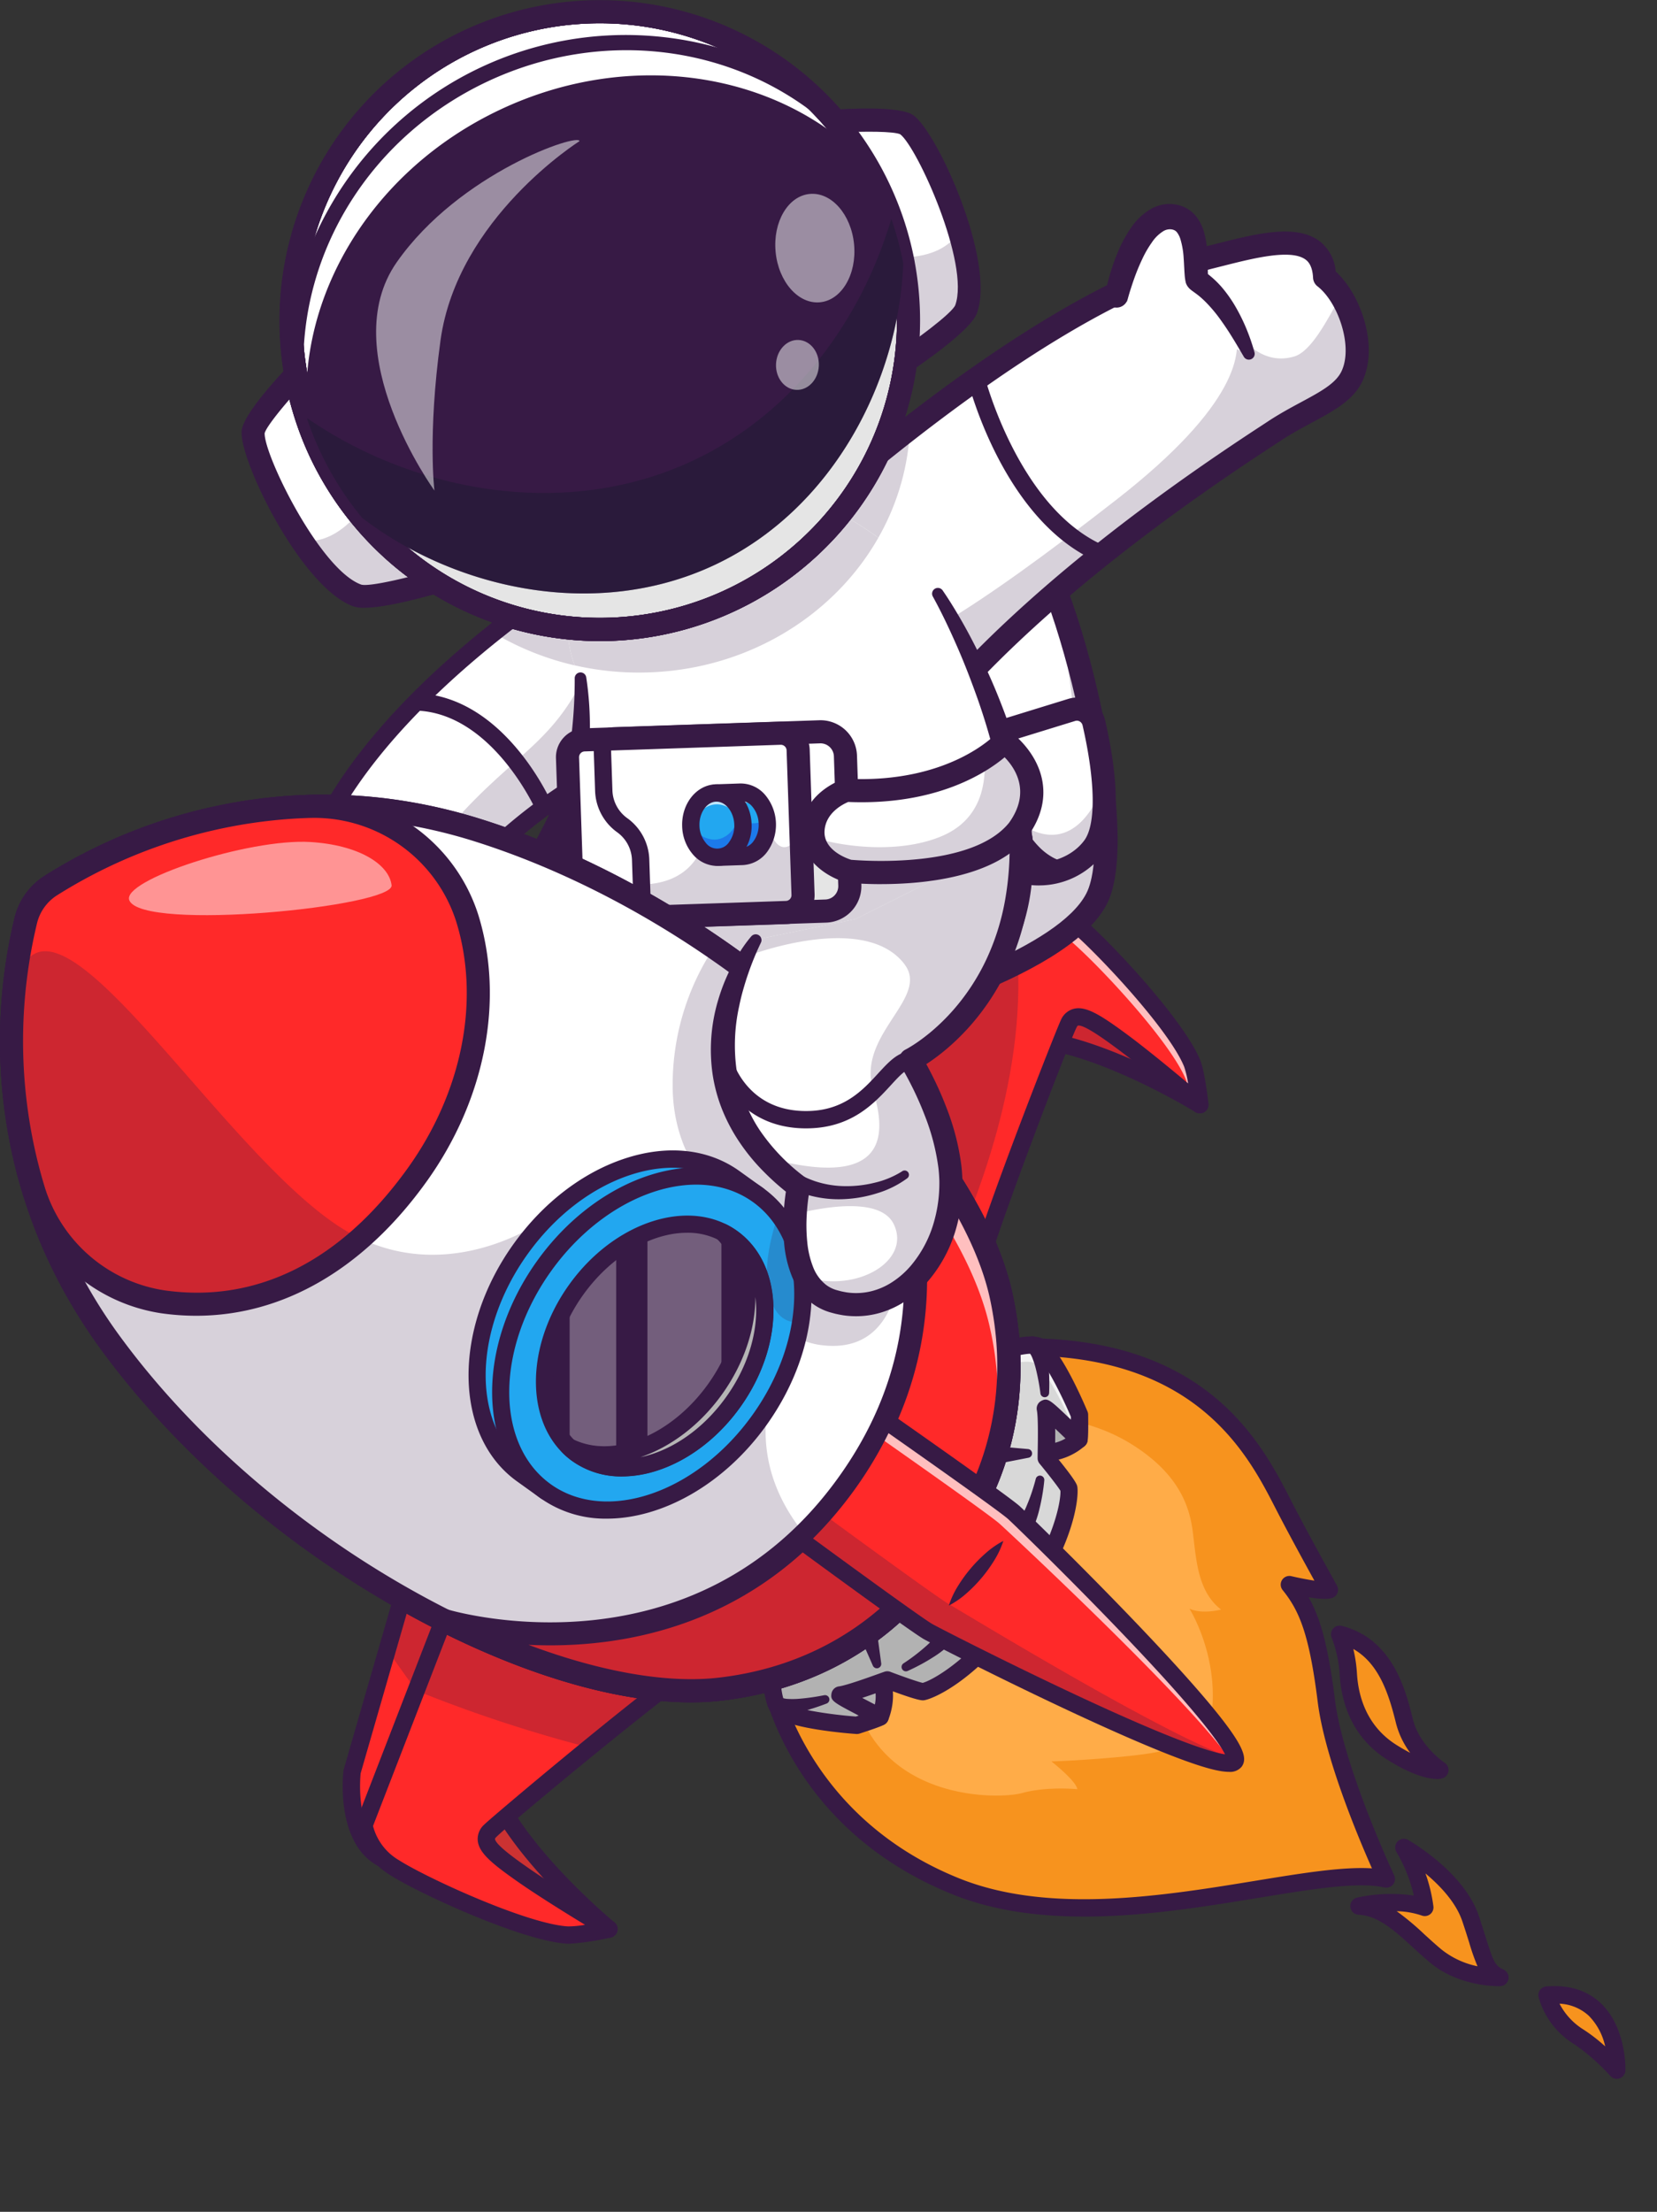 <svg id="_010" data-name="010" xmlns="http://www.w3.org/2000/svg" xmlns:xlink="http://www.w3.org/1999/xlink" width="397.214" height="530.004" viewBox="0 0 397.214 530.004">
  <rect x="0" y="0" width="397.214" height="530.004" fill="#333333" stroke="none"/>
  <defs>
    <clipPath id="clip-path">
      <rect id="Rectángulo_653" data-name="Rectángulo 653" width="397.214" height="530.004" fill="none"/>
    </clipPath>
    <clipPath id="clip-path-2">
      <path id="Trazado_8020" data-name="Trazado 8020" d="M1287.381,2151.021l-57.111,79.646s6.007,33.959,44.447,49.509c20.678,8.363,46.5,4.909,67.918,1.453,15.072-2.431,27.967-4.861,35.362-3.176,0,0-12.316-26.19-14.376-42.687s-4.543-22.5-8.854-27.86c0,0,7.745,1.83,9.581,1.235,0,0-6.953-12.457-11.048-20.451-7.553-14.743-20.373-37.736-61.894-37.739-1.315,0-2.651.023-4.025.07" transform="translate(-1230.27 -2150.951)" fill="none"/>
    </clipPath>
    <linearGradient id="linear-gradient" x1="-0.808" y1="1.192" x2="-0.807" y2="1.192" gradientUnits="objectBoundingBox">
      <stop offset="0" stop-color="#ff4545"/>
      <stop offset="1" stop-color="#f7931e"/>
    </linearGradient>
    <clipPath id="clip-path-4">
      <path id="Trazado_8023" data-name="Trazado 8023" d="M2140.233,2609.876a31.122,31.122,0,0,1,2.072,9.461c.311,5.355,2.207,13.659,10.49,18.844s11.466,4.221,11.466,4.221-6.712-4.428-8.5-11.718-4.712-18.06-15.522-20.807Z" transform="translate(-2140.233 -2609.876)" fill="none"/>
    </clipPath>
    <linearGradient id="linear-gradient-2" x1="-7.98" y1="3.452" x2="-7.976" y2="3.452" xlink:href="#linear-gradient"/>
    <clipPath id="clip-path-6">
      <path id="Trazado_8025" data-name="Trazado 8025" d="M2186.993,2964.734c-6.761-2.464-15.765-.329-15.765-.329,7.051.377,11.945,6.6,18.417,12s15.349,5.12,15.349,5.12c-3.755-1.712-3.736-4.264-7.026-14.1s-16-17.057-16-17.057a38.545,38.545,0,0,1,5.022,14.364" transform="translate(-2171.228 -2950.37)" fill="none"/>
    </clipPath>
    <linearGradient id="linear-gradient-3" x1="-6.977" y1="2.053" x2="-6.974" y2="2.053" xlink:href="#linear-gradient"/>
    <clipPath id="clip-path-8">
      <rect id="Rectángulo_610" data-name="Rectángulo 610" width="97.907" height="54.334" fill="none"/>
    </clipPath>
    <clipPath id="clip-path-9">
      <rect id="Rectángulo_611" data-name="Rectángulo 611" width="88.555" height="47.758" fill="none"/>
    </clipPath>
    <clipPath id="clip-path-10">
      <rect id="Rectángulo_612" data-name="Rectángulo 612" width="45.058" height="82.005" fill="none"/>
    </clipPath>
    <clipPath id="clip-path-11">
      <rect id="Rectángulo_613" data-name="Rectángulo 613" width="82.046" height="120.223" fill="none"/>
    </clipPath>
    <clipPath id="clip-path-12">
      <rect id="Rectángulo_614" data-name="Rectángulo 614" width="31.186" height="30.319" fill="none"/>
    </clipPath>
    <clipPath id="clip-path-13">
      <rect id="Rectángulo_615" data-name="Rectángulo 615" width="34.846" height="45.046" fill="none"/>
    </clipPath>
    <clipPath id="clip-path-14">
      <rect id="Rectángulo_616" data-name="Rectángulo 616" width="129.874" height="113.959" fill="none"/>
    </clipPath>
    <clipPath id="clip-path-15">
      <rect id="Rectángulo_617" data-name="Rectángulo 617" width="54.956" height="51.246" fill="none"/>
    </clipPath>
    <clipPath id="clip-path-16">
      <rect id="Rectángulo_618" data-name="Rectángulo 618" width="37.92" height="34.714" fill="none"/>
    </clipPath>
    <clipPath id="clip-path-17">
      <rect id="Rectángulo_619" data-name="Rectángulo 619" width="118.328" height="54.654" fill="none"/>
    </clipPath>
    <clipPath id="clip-path-18">
      <rect id="Rectángulo_620" data-name="Rectángulo 620" width="74.435" height="44.011" fill="none"/>
    </clipPath>
    <clipPath id="clip-path-19">
      <rect id="Rectángulo_621" data-name="Rectángulo 621" width="55.569" height="22.934" fill="none"/>
    </clipPath>
    <clipPath id="clip-path-20">
      <rect id="Rectángulo_623" data-name="Rectángulo 623" width="11.87" height="15.602" fill="none"/>
    </clipPath>
    <clipPath id="clip-path-22">
      <rect id="Rectángulo_625" data-name="Rectángulo 625" width="12.502" height="9.273" fill="none"/>
    </clipPath>
    <clipPath id="clip-path-23">
      <rect id="Rectángulo_624" data-name="Rectángulo 624" width="12.502" height="9.272" fill="none"/>
    </clipPath>
    <clipPath id="clip-path-24">
      <path id="Trazado_8085" data-name="Trazado 8085" d="M2471.515,3185.66a17.155,17.155,0,0,0,7.623,10,51.042,51.042,0,0,1,9.1,7.981s.545-18.057-14.936-18.057c-.572,0-1.165.024-1.782.075" transform="translate(-2471.515 -3185.585)" fill="none"/>
    </clipPath>
    <linearGradient id="linear-gradient-4" x1="-14.699" y1="2.226" x2="-14.692" y2="2.226" xlink:href="#linear-gradient"/>
    <clipPath id="clip-path-26">
      <rect id="Rectángulo_628" data-name="Rectángulo 628" width="41.511" height="43.831" fill="none"/>
    </clipPath>
    <clipPath id="clip-path-27">
      <rect id="Rectángulo_629" data-name="Rectángulo 629" width="32.353" height="32.04" fill="none"/>
    </clipPath>
    <clipPath id="clip-path-28">
      <rect id="Rectángulo_630" data-name="Rectángulo 630" width="69.541" height="37.477" fill="none"/>
    </clipPath>
    <clipPath id="clip-path-29">
      <rect id="Rectángulo_631" data-name="Rectángulo 631" width="59.049" height="95.469" fill="none"/>
    </clipPath>
    <clipPath id="clip-path-30">
      <rect id="Rectángulo_632" data-name="Rectángulo 632" width="212.204" height="177.211" fill="none"/>
    </clipPath>
    <clipPath id="clip-path-31">
      <rect id="Rectángulo_633" data-name="Rectángulo 633" width="38.53" height="101.387" fill="none"/>
    </clipPath>
    <clipPath id="clip-path-32">
      <rect id="Rectángulo_634" data-name="Rectángulo 634" width="108.366" height="37.442" fill="none"/>
    </clipPath>
    <clipPath id="clip-path-33">
      <rect id="Rectángulo_635" data-name="Rectángulo 635" width="10.765" height="27.806" fill="none"/>
    </clipPath>
    <clipPath id="clip-path-34">
      <rect id="Rectángulo_637" data-name="Rectángulo 637" width="17.733" height="57.583" fill="none"/>
    </clipPath>
    <clipPath id="clip-path-36">
      <rect id="Rectángulo_639" data-name="Rectángulo 639" width="11.155" height="52.292" fill="none"/>
    </clipPath>
    <clipPath id="clip-path-38">
      <rect id="Rectángulo_640" data-name="Rectángulo 640" width="62.974" height="17.583" fill="none"/>
    </clipPath>
    <clipPath id="clip-path-39">
      <rect id="Rectángulo_641" data-name="Rectángulo 641" width="83.607" height="84.58" fill="none"/>
    </clipPath>
    <clipPath id="clip-path-40">
      <rect id="Rectángulo_642" data-name="Rectángulo 642" width="85.813" height="82.102" fill="none"/>
    </clipPath>
    <clipPath id="clip-path-41">
      <rect id="Rectángulo_643" data-name="Rectángulo 643" width="104.461" height="59.607" fill="none"/>
    </clipPath>
    <clipPath id="clip-path-42">
      <rect id="Rectángulo_644" data-name="Rectángulo 644" width="65.906" height="111.683" fill="none"/>
    </clipPath>
    <clipPath id="clip-path-43">
      <rect id="Rectángulo_645" data-name="Rectángulo 645" width="41.019" height="31.194" fill="none"/>
    </clipPath>
    <clipPath id="clip-path-44">
      <rect id="Rectángulo_646" data-name="Rectángulo 646" width="28.987" height="36.253" fill="none"/>
    </clipPath>
    <clipPath id="clip-path-45">
      <rect id="Rectángulo_647" data-name="Rectángulo 647" width="142.846" height="89.766" fill="none"/>
    </clipPath>
    <clipPath id="clip-path-46">
      <rect id="Rectángulo_648" data-name="Rectángulo 648" width="18.972" height="26.022" fill="none"/>
    </clipPath>
    <clipPath id="clip-path-47">
      <rect id="Rectángulo_649" data-name="Rectángulo 649" width="10.275" height="11.965" fill="none"/>
    </clipPath>
    <clipPath id="clip-path-48">
      <rect id="Rectángulo_650" data-name="Rectángulo 650" width="48.751" height="83.992" fill="none"/>
    </clipPath>
    <clipPath id="clip-path-49">
      <rect id="Rectángulo_651" data-name="Rectángulo 651" width="52.372" height="31.342" fill="none"/>
    </clipPath>
  </defs>
  <g id="Grupo_4060" data-name="Grupo 4060" clip-path="url(#clip-path)">
    <g id="Grupo_3929" data-name="Grupo 3929" transform="translate(184.601 322.749)">
      <g id="Grupo_3928" data-name="Grupo 3928" clip-path="url(#clip-path-2)">
        <rect id="Rectángulo_605" data-name="Rectángulo 605" width="197.654" height="200.07" transform="translate(-64.886 91.651) rotate(-54.703)" fill="url(#linear-gradient)"/>
      </g>
    </g>
    <g id="Grupo_3931" data-name="Grupo 3931" transform="translate(0 0)">
      <g id="Grupo_3930" data-name="Grupo 3930" clip-path="url(#clip-path)">
        <path id="Trazado_8021" data-name="Trazado 8021" d="M1293.762,2275.689c-10.964,0-21.792-1.388-31.592-5.352-39.057-15.8-45.46-49.639-45.713-51.073a2.077,2.077,0,0,1,.358-1.572l57.111-79.646a2.076,2.076,0,0,1,1.617-.866c47.113-1.6,60.6,24.675,67.839,38.8,4.031,7.871,10.943,20.263,11.013,20.386a2.078,2.078,0,0,1-1.174,2.989c-1.147.373-3.346.195-5.608-.164,2.755,4.847,4.67,11.475,6.3,24.556,1.994,15.976,14.072,41.8,14.194,42.06a2.078,2.078,0,0,1-2.342,2.91c-6.261-1.428-17.319.382-30.126,2.477-12.849,2.1-27.483,4.5-41.88,4.5m-73.033-56.326c1.237,5.189,9.429,33.543,43,47.122,21.589,8.732,49.12,4.227,71.243.606,11.016-1.8,20.784-3.4,27.816-2.958-3.421-7.715-11.342-26.634-13-39.874-2.043-16.374-4.436-21.877-8.412-26.815a2.078,2.078,0,0,1,2.1-3.325c1.8.425,3.852.823,5.513,1.067-2.347-4.251-6.509-11.852-9.307-17.313-6.763-13.2-19.317-37.653-62.98-36.571Z" transform="translate(-1033.902 -1816.438)" fill="#371a45"/>
        <path id="Trazado_8022" data-name="Trazado 8022" d="M1398.8,2260.68s14.442-1.071,27.039,6.709c10.755,6.642,13.9,14.091,14.784,20.714s1.047,14.55,6.833,19.007c0,0-4.585,1.236-7.593-.229,0,0,9.542,14.982,3.741,32.571a72.062,72.062,0,0,0-10.95,1.658c-4.98,1.26-21.424,2.3-25.864,2.387,0,0,5.924,4.65,6.2,6.657,0,0-7.255-.724-13.184.912s-35.884,2.045-40.823-25.8,39.82-64.584,39.82-64.584" transform="translate(-1154.741 -1921.424)" fill="#ffac48"/>
      </g>
    </g>
    <g id="Grupo_3933" data-name="Grupo 3933" transform="translate(321.141 391.61)">
      <g id="Grupo_3932" data-name="Grupo 3932" clip-path="url(#clip-path-4)">
        <rect id="Rectángulo_607" data-name="Rectángulo 607" width="39.287" height="41.209" transform="translate(-16.054 11.984) rotate(-36.741)" fill="url(#linear-gradient-2)"/>
      </g>
    </g>
    <g id="Grupo_3935" data-name="Grupo 3935" transform="translate(0 0)">
      <g id="Grupo_3934" data-name="Grupo 3934" clip-path="url(#clip-path)">
        <path id="Trazado_8024" data-name="Trazado 8024" d="M2151.782,2632.778c-1.845,0-5.587-.682-11.852-4.6-8.811-5.514-11.1-14.183-11.462-20.484a29.381,29.381,0,0,0-1.909-8.765,2.079,2.079,0,0,1,2.422-2.829c12.308,3.126,15.378,15.614,17.028,22.324,1.581,6.425,7.571,10.44,7.631,10.48a2.078,2.078,0,0,1-.542,3.722,4.658,4.658,0,0,1-1.317.156m-20.037-31.15a33.633,33.633,0,0,1,.872,5.821c.308,5.324,2.21,12.63,9.517,17.2,1.2.753,2.284,1.365,3.25,1.861a20.264,20.264,0,0,1-3.408-7.1c-1.689-6.869-4.021-14.267-10.231-17.784" transform="translate(-1807.33 -2206.499)" fill="#371a45"/>
      </g>
    </g>
    <g id="Grupo_3937" data-name="Grupo 3937" transform="translate(325.791 442.701)">
      <g id="Grupo_3936" data-name="Grupo 3936" clip-path="url(#clip-path-6)">
        <rect id="Rectángulo_609" data-name="Rectángulo 609" width="45.831" height="46.089" transform="matrix(0.65, -0.76, 0.76, 0.65, -15.524, 18.151)" fill="url(#linear-gradient-3)"/>
      </g>
    </g>
    <g id="Grupo_3985" data-name="Grupo 3985" transform="translate(0 0)">
      <g id="Grupo_3984" data-name="Grupo 3984" clip-path="url(#clip-path)">
        <path id="Trazado_8026" data-name="Trazado 8026" d="M2192.982,2971.836c-1.728,0-10.059-.288-16.435-5.6-1.492-1.244-2.89-2.52-4.241-3.754-4.418-4.031-8.234-7.514-12.957-7.767a2.077,2.077,0,0,1-.368-4.1,37.852,37.852,0,0,1,13.615-.487,37.055,37.055,0,0,0-4.174-10.458,2.078,2.078,0,0,1,2.809-2.875c.547.311,13.438,7.739,16.94,18.2.675,2.015,1.2,3.7,1.667,5.181,1.769,5.641,2.168,6.734,4.251,7.683a2.077,2.077,0,0,1-.8,3.967c-.036,0-.141,0-.309,0m-24.508-17.962a63.442,63.442,0,0,1,6.634,5.537c1.317,1.2,2.68,2.446,4.1,3.63a20.384,20.384,0,0,0,8.653,4.033,50.023,50.023,0,0,1-1.988-5.65c-.46-1.466-.98-3.127-1.643-5.1-1.533-4.582-5.411-8.624-8.847-11.489a37.588,37.588,0,0,1,1.908,7.93,2.077,2.077,0,0,1-2.778,2.158,19.825,19.825,0,0,0-6.039-1.045" transform="translate(-1833.669 -2495.903)" fill="#371a45"/>
        <path id="Trazado_8027" data-name="Trazado 8027" d="M1325.66,2672.9s2.322-5.188-.057-9.745-7.683-1.289-7.683-1.289l-6.457,4.8.975,5.139Z" transform="translate(-1114.679 -2261.489)" fill="#b2b2b2"/>
        <path id="Trazado_8028" data-name="Trazado 8028" d="M1649.49,2229.866s-4.169,3.863-9.247,3.072-3.686-6.864-3.686-6.864l2.474-7.655,5.18-.726Z" transform="translate(-1390.844 -1884.93)" fill="#b2b2b2"/>
        <path id="Trazado_8029" data-name="Trazado 8029" d="M1313.893,2663.208c-.057,0-.114,0-.172-.007l-13.222-1.094a2.078,2.078,0,0,1-1.87-1.683l-.975-5.139a2.079,2.079,0,0,1,.8-2.055l6.457-4.8c.048-.036.1-.07.15-.1.351-.217,3.517-2.085,6.7-1.212a6.292,6.292,0,0,1,3.918,3.309c2.812,5.386.223,11.3.111,11.554a2.076,2.076,0,0,1-1.9,1.229m-11.476-5.113,10.021.83a9.4,9.4,0,0,0-.445-6.578,2.113,2.113,0,0,0-1.328-1.222,5.276,5.276,0,0,0-3.364.706l-5.323,3.956Z" transform="translate(-1102.91 -2249.722)" fill="#371a45"/>
        <path id="Trazado_8030" data-name="Trazado 8030" d="M1264.36,1468.477l42.438-29.5s14.635-7.022,22.165.343,33.305,45.874,33.305,45.874-22.626-14.06-40.1-15.722-39.776,20.819-39.776,20.819" transform="translate(-1074.644 -1220.492)" fill="#ff2929"/>
        <g id="Grupo_3940" data-name="Grupo 3940" transform="translate(189.716 215.465)" opacity="0.25">
          <g id="Grupo_3939" data-name="Grupo 3939">
            <g id="Grupo_3938" data-name="Grupo 3938" clip-path="url(#clip-path-8)">
              <path id="Trazado_8031" data-name="Trazado 8031" d="M1264.36,1468.477l42.438-29.5s14.635-7.022,22.165.343,33.305,45.874,33.305,45.874-22.626-14.06-40.1-15.722-39.776,20.819-39.776,20.819" transform="translate(-1264.36 -1435.956)" fill="#371a45"/>
            </g>
          </g>
        </g>
        <path id="Trazado_8032" data-name="Trazado 8032" d="M1270.62,1480.586a2.077,2.077,0,0,1-1.475-3.54c.939-.947,23.179-23.173,41.448-21.424,11.519,1.1,24.951,7.268,33.223,11.628-7.844-11.5-22.773-33.039-28.077-38.227-6.041-5.909-18.237-.668-19.677-.018l-42.289,29.4a2.077,2.077,0,0,1-2.371-3.412l42.438-29.5a2.108,2.108,0,0,1,.286-.167c.651-.312,16.044-7.556,24.517.731,7.6,7.431,32.521,44.624,33.578,46.2a2.077,2.077,0,0,1-2.822,2.92c-.223-.138-22.422-13.822-39.2-15.419-16.319-1.545-37.888,20-38.1,20.214a2.07,2.07,0,0,1-1.475.614" transform="translate(-1062.873 -1208.709)" fill="#371a45"/>
        <path id="Trazado_8033" data-name="Trazado 8033" d="M1326.679,1484.512l46.12-38.539s5.816-1.33,11.947,3.593c6.521,5.239,24.892,24.793,28.658,34.136,1.037,2.571,1.831,9.867,1.831,9.867s-11.4-9.785-18.805-15.246-10.978-7.509-12.621-4.149c-1.724,3.524-22.181,56.332-22.372,61.932s-34.759-51.593-34.759-51.593" transform="translate(-1127.612 -1228.866)" fill="#f75252"/>
        <path id="Trazado_8034" data-name="Trazado 8034" d="M1326.692,1484.523s19.113,31.619,28.987,45.539c3.407,4.8,5.72,7.492,5.768,6.059.194-5.6,20.65-58.412,22.375-61.937,1.641-3.358,5.214-1.308,12.617,4.149s18.808,15.248,18.808,15.248-.8-7.3-1.828-9.868c-3.767-9.341-22.139-28.9-28.662-34.132-6.129-4.923-11.946-3.594-11.946-3.594l-2.479,2.07Z" transform="translate(-1127.623 -1228.879)" fill="#ff2929"/>
        <g id="Grupo_3943" data-name="Grupo 3943" transform="translate(199.069 216.944)" opacity="0.7">
          <g id="Grupo_3942" data-name="Grupo 3942">
            <g id="Grupo_3941" data-name="Grupo 3941" clip-path="url(#clip-path-9)">
              <path id="Trazado_8035" data-name="Trazado 8035" d="M1326.692,1484.523s.381.638,1.073,1.767l41.071-34.32,2.479-2.071s5.817-1.329,11.945,3.594c6.523,5.235,24.9,24.791,28.662,34.132a23.384,23.384,0,0,1,.977,3.961c1.447,1.226,2.347,1.994,2.347,1.994s-.8-7.3-1.828-9.868c-3.767-9.341-22.139-28.9-28.662-34.132-6.129-4.923-11.946-3.594-11.946-3.594l-2.479,2.07Z" transform="translate(-1326.692 -1445.823)" fill="#fff"/>
            </g>
          </g>
        </g>
        <g id="Grupo_3946" data-name="Grupo 3946" transform="translate(199.069 219.178)" opacity="0.25">
          <g id="Grupo_3945" data-name="Grupo 3945">
            <g id="Grupo_3944" data-name="Grupo 3944" clip-path="url(#clip-path-10)">
              <path id="Trazado_8036" data-name="Trazado 8036" d="M1326.692,1497.174s19.113,31.619,28.987,45.538c7.59-17.043,20.338-50.393,14.653-82Z" transform="translate(-1326.692 -1460.708)" fill="#371a45"/>
            </g>
          </g>
        </g>
        <path id="Trazado_8037" data-name="Trazado 8037" d="M1349.266,1526.868c-1.761,0-4.668-2.817-19.85-26.741-8.219-12.951-16.206-26.159-16.286-26.291a2.078,2.078,0,0,1,.446-2.669l46.12-38.54a2.075,2.075,0,0,1,.869-.431c.278-.063,6.875-1.491,13.711,4,6.7,5.38,25.338,25.191,29.285,34.979,1.112,2.758,1.885,9.643,1.969,10.418a2.078,2.078,0,0,1-3.419,1.8c-.113-.1-11.428-9.8-18.685-15.151-2.319-1.71-7.754-5.711-9.186-5.363-.077.019-.215.206-.337.454-2.352,4.808-22,56.263-22.161,61.089a2.377,2.377,0,0,1-1.739,2.319,2.877,2.877,0,0,1-.739.125m-31.657-53.656c11.972,19.753,25.409,40.874,30.694,47.582,3.715-13.7,20.707-56.909,21.869-59.284a4.628,4.628,0,0,1,3.08-2.664c2.845-.693,6.2,1.3,12.641,6.054,4.584,3.381,10.731,8.443,14.759,11.817a23.341,23.341,0,0,0-.944-3.989c-3.644-9.038-21.767-28.259-28.033-33.293a13.418,13.418,0,0,0-9.753-3.251Z" transform="translate(-1115.841 -1217.116)" fill="#371a45"/>
        <path id="Trazado_8038" data-name="Trazado 8038" d="M1206.171,758.5l2.112,12.449,1.073,6.342,18.532,109.358s7.223-1.717,16.728-4.815c1.859-.606,3.807-1.264,5.8-1.973,14.884-5.272,32.55-13.335,37.624-23.118,7.583-14.63-4.867-73.479-19.864-94.255-6.872-9.526-29.8-8.6-45.765-6.635-1.785.216-3.484.45-5.061.685-6.652.98-11.182,1.961-11.182,1.961" transform="translate(-1025.186 -641.352)" fill="#fff"/>
        <g id="Grupo_3949" data-name="Grupo 3949" transform="translate(183.098 125.077)" opacity="0.2">
          <g id="Grupo_3948" data-name="Grupo 3948">
            <g id="Grupo_3947" data-name="Grupo 3947" clip-path="url(#clip-path-11)">
              <path id="Trazado_8039" data-name="Trazado 8039" d="M1220.246,838.093l1.073,6.342,14.715,86.831,3.818,22.527.437-.107c.08-.021.178-.046.28-.071l.264-.067c.071-.015.14-.035.211-.05.026-.009.06-.013.086-.022.13-.034.275-.069.426-.111a.861.861,0,0,0,.1-.025c.124-.033.253-.066.394-.1.189-.047.383-.1.586-.154.145-.041.3-.078.458-.12l.49-.131c.21-.055.43-.118.656-.175.457-.126.941-.256,1.451-.4.451-.12.924-.254,1.418-.4.569-.163,1.165-.331,1.782-.511,2.28-.666,4.883-1.458,7.688-2.372.544-.177,1.1-.361,1.661-.547.39-.13.79-.265,1.19-.4.966-.328,1.958-.67,2.953-1.024,14.89-5.273,32.55-13.334,37.618-23.117,6.248-12.046-1.085-54.077-12.251-80.145,6.538,23.474,9.547,49.573,4.837,58.651-2.328,4.489-17.98-5.8-19.446-13.476-3.778-19.786-12.437-44.374-33.475-55.332-.546-.285-10.6,3.451-19.419,4.508" transform="translate(-1220.247 -833.569)" fill="#371a45"/>
            </g>
          </g>
        </g>
        <path id="Trazado_8040" data-name="Trazado 8040" d="M1207.681,874.015l-22.65-133.674,2.586-.561c5.414-1.174,53.234-11.01,64.841,5.07,7.157,9.913,14.384,29.257,18.863,50.484,1.724,8.171,6.907,35.684,1.212,46.671-9.7,18.713-59.846,30.82-61.976,31.326Zm-16.3-129.353,20.767,122.563c15.536-4.03,48.825-14.96,55.467-27.77,7.053-13.608-5.433-71.67-19.649-91.363-7.589-10.511-41.247-6.426-56.585-3.431" transform="translate(-1007.218 -625.335)" fill="#371a45"/>
        <path id="Trazado_8041" data-name="Trazado 8041" d="M1579.648,1132.647l-20.444,6.3a4.268,4.268,0,0,0-2.979,4.256c.268,7.129,1.724,23.563,9.388,27.365,6.361,3.156,15.042.655,19.23-4.967,4.685-6.289,1.86-22.09.089-29.829a4.177,4.177,0,0,0-5.285-3.121" transform="translate(-1322.712 -962.539)" fill="#fff"/>
        <g id="Grupo_3952" data-name="Grupo 3952" transform="translate(233.511 179.087)" opacity="0.2">
          <g id="Grupo_3951" data-name="Grupo 3951">
            <g id="Grupo_3950" data-name="Grupo 3950" clip-path="url(#clip-path-12)">
              <path id="Trazado_8042" data-name="Trazado 8042" d="M1556.232,1195.1c.264,7.128,1.724,23.561,9.388,27.362,6.363,3.158,15.041.656,19.232-4.967,2.878-3.869,2.919-11.336,2.111-18.309a18.561,18.561,0,0,1-2.508,8.951c-8.229,12.775-18.7,2.275-18.7,2.275s-.714,3.286-1.76,3.7c-4.371,1.729-6.564-12.958-7.527-20.585a4.212,4.212,0,0,0-.234,1.575" transform="translate(-1556.229 -1193.524)" fill="#371a45"/>
            </g>
          </g>
        </g>
        <path id="Trazado_8043" data-name="Trazado 8043" d="M1556.082,1159.038a16.6,16.6,0,0,1-7.39-1.665c-8.7-4.314-10.577-20.486-10.925-29.742a7.045,7.045,0,0,1,4.931-7.007l20.445-6.3a6.908,6.908,0,0,1,5.469.619,7.06,7.06,0,0,1,3.331,4.531c2.5,10.939,4.435,25.387-.568,32.1a19.347,19.347,0,0,1-15.293,7.458m8.691-39.415-20.444,6.3a1.5,1.5,0,0,0-1.026,1.5c.5,13.257,3.507,22.832,7.851,24.987,5.025,2.491,12.249.6,15.778-4.14,2.833-3.8,2.687-14.1-.389-27.556a1.48,1.48,0,0,0-.7-.969,1.332,1.332,0,0,0-1.069-.122Z" transform="translate(-1307.021 -946.867)" fill="#371a45"/>
        <path id="Trazado_8044" data-name="Trazado 8044" d="M1614.589,1243.309c.03.012-.017,0-.066-.01a1.046,1.046,0,0,1-.143-.037c-.108-.036-.211-.056-.325-.1-.226-.079-.456-.166-.688-.274a10.864,10.864,0,0,1-1.376-.727,14.192,14.192,0,0,1-2.553-2,20.084,20.084,0,0,1-3.959-5.529l-.726-1.6c-.248-.535-.417-1.105-.632-1.658-.425-1.1-.756-2.3-1.091-3.46s-.613-2.348-.836-3.532c-.109-.591-.209-1.186-.28-1.777a13.086,13.086,0,0,1-.111-1.706v-.08a.73.73,0,0,0-1.452-.116,13.8,13.8,0,0,0-.114,2c0,.644.036,1.281.078,1.917.091,1.271.247,2.529.443,3.778s.4,2.479.719,3.737c.161.625.277,1.262.479,1.881l.6,1.864a23.718,23.718,0,0,0,3.892,6.991,18.518,18.518,0,0,0,2.964,2.938,15.651,15.651,0,0,0,1.777,1.224c.312.19.641.366.983.532.164.087.357.163.535.243.087.04.191.08.294.119s.2.076.377.128a2.445,2.445,0,1,0,1.21-4.738" transform="translate(-1360.123 -1036.996)" fill="#371a45"/>
        <path id="Trazado_8045" data-name="Trazado 8045" d="M1400.257,790.478c2.477-.72,5.01-1.385,7.53-2.007s5.057-1.2,7.593-1.7,5.076-.959,7.6-1.271a49.888,49.888,0,0,1,7.429-.474h.013a2.773,2.773,0,0,0,.156-5.543c-.08,0-.163,0-.241,0a54.882,54.882,0,0,0-8.185,1.216c-2.642.56-5.217,1.255-7.773,1.992s-5.078,1.544-7.583,2.391-4.983,1.733-7.47,2.693a1.429,1.429,0,0,0,.907,2.706Z" transform="translate(-1188.581 -662.522)" fill="#371a45"/>
        <path id="Trazado_8046" data-name="Trazado 8046" d="M1962.537,509a8.537,8.537,0,0,0-1.631-2.751,21.657,21.657,0,0,0,1.631,2.751" transform="translate(-1666.673 -430.289)" fill="#d8d8d8"/>
        <path id="Trazado_8047" data-name="Trazado 8047" d="M1190.551,466.455s65.623-63.405,111.714-74.871c11.967-2.976,26.578-7.48,27.182,4.847,5.893,4.57,9.938,16.542,6.57,23.7-2.649,5.629-10.536,7.8-18.741,13.244s-65.252,41.351-91.877,81.456" transform="translate(-1011.91 -330.009)" fill="#fff"/>
        <path id="Trazado_8048" data-name="Trazado 8048" d="M1190.564,466.444l28.783,39.95,6.064,8.421c.21-.315.42-.622.638-.938,26.869-39.726,83.1-75.121,91.235-80.517,8.211-5.442,16.1-7.618,18.748-13.246,2.552-5.426.841-13.623-2.7-19.259a17.239,17.239,0,0,0-3.873-4.436c-.6-12.331-15.213-7.828-27.184-4.848-46.09,11.468-111.709,74.873-111.709,74.873" transform="translate(-1011.921 -329.996)" fill="#fff"/>
        <g id="Grupo_3955" data-name="Grupo 3955" transform="translate(183.302 102.494)" opacity="0.2">
          <g id="Grupo_3954" data-name="Grupo 3954">
            <g id="Grupo_3953" data-name="Grupo 3953" clip-path="url(#clip-path-13)">
              <path id="Trazado_8049" data-name="Trazado 8049" d="M1221.607,713.107l10.817,15.013c14.078-10.727,23.288-26.868,24.029-45.046-20.1,15.8-34.846,30.033-34.846,30.033" transform="translate(-1221.608 -683.073)" fill="#371a45"/>
            </g>
          </g>
        </g>
        <path id="Trazado_8050" data-name="Trazado 8050" d="M788.532,867.915a67.757,67.757,0,0,0,34.853,9.508c1.032,0,2.05-.021,3.068-.069l-.623-34.645a281.314,281.314,0,0,0-37.3,25.206" transform="translate(-670.213 -716.261)" fill="#e5e5e5"/>
        <path id="Trazado_8051" data-name="Trazado 8051" d="M908.788,823.032a68.673,68.673,0,0,0,15.408,1.731c24.846,0,46.431-13.074,57.379-32.3-11.973-8.8-30.372-17.056-50.711-7.326-27.838,13.33-24.694,30.954-22.076,37.893" transform="translate(-771.024 -663.601)" fill="#d8d8d8"/>
        <g id="Grupo_3958" data-name="Grupo 3958" transform="translate(195.459 70.859)" opacity="0.2">
          <g id="Grupo_3957" data-name="Grupo 3957">
            <g id="Grupo_3956" data-name="Grupo 3956" clip-path="url(#clip-path-14)">
              <path id="Trazado_8052" data-name="Trazado 8052" d="M1302.632,563.8l18.032,22.4c.21-.315.42-.622.638-.937,26.869-39.726,83.1-75.121,91.234-80.517,8.211-5.441,16.1-7.618,18.748-13.246,2.552-5.426.841-13.623-2.7-19.259-3.28,5.959-7.1,13.337-11.123,14.553-7.055,2.124-12.031-3.2-14.425-6.7,2.131,5.441.87,18.343-28.2,40.994-33.789,26.306-53.449,38.789-72.2,42.715" transform="translate(-1302.632 -472.241)" fill="#371a45"/>
            </g>
          </g>
        </g>
        <path id="Trazado_8053" data-name="Trazado 8053" d="M1209.7,501.873a2.77,2.77,0,0,1-2.306-4.3c11.609-17.487,36.794-45.742,90.844-81.045.746-.488,1.355-.885,1.81-1.187,2.815-1.866,5.6-3.367,8.063-4.692,4.647-2.5,8.317-4.479,9.7-7.423,2.817-5.986-.858-16.527-5.761-20.33a2.769,2.769,0,0,1-1.069-2.053c-.154-3.144-1.4-4.061-1.8-4.363-3.506-2.594-12.5-.318-19.728,1.51q-1.119.283-2.216.558c-44.835,11.154-109.808,73.547-110.458,74.176a2.77,2.77,0,1,1-3.849-3.984c2.7-2.61,66.691-64.054,112.971-75.568q1.085-.27,2.194-.552c9.225-2.334,18.765-4.749,24.381-.593a10.2,10.2,0,0,1,3.935,7.306c6.157,5.643,10.293,18.013,6.416,26.252-2.163,4.6-6.763,7.074-12.089,9.942-2.471,1.33-5.025,2.706-7.629,4.432-.464.308-1.083.712-1.843,1.208-53.261,34.788-77.936,62.418-89.257,79.471a2.768,2.768,0,0,1-2.31,1.238" transform="translate(-996.216 -314.282)" fill="#371a45"/>
        <path id="Trazado_8054" data-name="Trazado 8054" d="M1783.765,365.012s4.416-20.41,13.649-19.011c6.511.986,4.957,11.929,5.622,15,.405.979,6.074,2.584,12.532,18" transform="translate(-1516.112 -294.025)" fill="#fff"/>
        <path id="Trazado_8055" data-name="Trazado 8055" d="M1770.847,348.422c.2-.738.452-1.589.708-2.381s.521-1.608.807-2.4a48.413,48.413,0,0,1,1.9-4.619,25.184,25.184,0,0,1,2.36-4.1,9.069,9.069,0,0,1,2.79-2.715,3.043,3.043,0,0,1,1.944-.386,2.4,2.4,0,0,1,.535.143,1.821,1.821,0,0,1,.819.666,5.26,5.26,0,0,1,.743,1.526,19.5,19.5,0,0,1,.776,4.522c.065.832.1,1.692.152,2.592.024.451.048.914.089,1.411a12.425,12.425,0,0,0,.235,1.726l.011.051a2.377,2.377,0,0,0,.137.424,3.8,3.8,0,0,0,.276.515l.08.12.053.069.108.135a3.5,3.5,0,0,0,.364.38,5.809,5.809,0,0,0,.454.375l.606.44c.354.253.672.49.989.742a22.061,22.061,0,0,1,1.81,1.645,34.868,34.868,0,0,1,3.308,3.925c1.028,1.42,2.028,2.9,2.967,4.437.961,1.527,1.861,3.108,2.8,4.69l0,.008a1.4,1.4,0,0,0,2.55-1.078,49.247,49.247,0,0,0-1.839-5.4,44.629,44.629,0,0,0-2.525-5.212,31.7,31.7,0,0,0-3.405-4.908,22.685,22.685,0,0,0-2.176-2.217c-.39-.347-.8-.684-1.181-.99l-.5-.4c-.064-.052-.1-.094-.078-.073a1.1,1.1,0,0,1,.125.13l.053.068.082.117a1.872,1.872,0,0,1,.19.364l.149.474a8.694,8.694,0,0,1-.073-.915l-.032-1.246c-.014-.872-.022-1.786-.061-2.725a24.55,24.55,0,0,0-.851-5.969,11.191,11.191,0,0,0-1.55-3.249,7.882,7.882,0,0,0-3.229-2.681,8.331,8.331,0,0,0-2.01-.6,9.3,9.3,0,0,0-2-.11,9.174,9.174,0,0,0-3.768,1.093,14.715,14.715,0,0,0-4.879,4.532,31.113,31.113,0,0,0-2.879,5.142,49.7,49.7,0,0,0-1.973,5.289q-.409,1.337-.759,2.685c-.227.915-.427,1.78-.619,2.772a2.77,2.77,0,0,0,5.393,1.253Z" transform="translate(-1500.487 -276.849)" fill="#371a45"/>
        <path id="Trazado_8056" data-name="Trazado 8056" d="M1578.123,637.484a2.072,2.072,0,0,1-.809-.164c-22.559-9.545-31.006-42.017-31.355-43.4a2.078,2.078,0,0,1,4.028-1.02c.081.318,8.3,31.853,28.946,40.589a2.078,2.078,0,0,1-.81,3.991" transform="translate(-1313.934 -502.609)" fill="#371a45"/>
        <path id="Trazado_8057" data-name="Trazado 8057" d="M600.216,842.7s-56.13,30.381-77.126,69.582l33.3,14.017s20.2-22.907,44.787-30.211" transform="translate(-444.601 -716.256)" fill="#fff"/>
        <path id="Trazado_8058" data-name="Trazado 8058" d="M523.072,912.291l23.129,9.736,10.173,4.279s20.2-22.907,44.783-30.213l-.326-18.1L600.2,842.71s-56.134,30.379-77.13,69.581" transform="translate(-444.585 -716.262)" fill="#fff"/>
        <g id="Grupo_3961" data-name="Grupo 3961" transform="translate(101.616 158.799)" opacity="0.2">
          <g id="Grupo_3960" data-name="Grupo 3960">
            <g id="Grupo_3959" data-name="Grupo 3959" clip-path="url(#clip-path-15)">
              <path id="Trazado_8059" data-name="Trazado 8059" d="M677.217,1105.281l10.173,4.28s20.2-22.907,44.783-30.213c0,0-8.533-33.255-17.336-16.133s-19.944,18.577-37.619,42.066" transform="translate(-677.217 -1058.314)" fill="#371a45"/>
            </g>
          </g>
        </g>
        <g id="Grupo_3964" data-name="Grupo 3964" transform="translate(118.319 126.448)" opacity="0.2">
          <g id="Grupo_3963" data-name="Grupo 3963">
            <g id="Grupo_3962" data-name="Grupo 3962" clip-path="url(#clip-path-16)">
              <path id="Trazado_8060" data-name="Trazado 8060" d="M788.532,867.915a67.757,67.757,0,0,0,34.853,9.508c1.032,0,2.05-.021,3.068-.069l-.623-34.645a281.314,281.314,0,0,0-37.3,25.206" transform="translate(-788.532 -842.709)" fill="#371a45"/>
            </g>
          </g>
        </g>
        <path id="Trazado_8061" data-name="Trazado 8061" d="M544.618,916.6a2.075,2.075,0,0,1-.805-.163l-33.3-14.017a2.078,2.078,0,0,1-1.026-2.9c21.049-39.3,75.655-69.175,77.969-70.428a2.077,2.077,0,0,1,1.978,3.654c-.547.3-53.911,29.5-75.178,66.737l29.816,12.551c4.455-4.77,22.7-23.172,44.741-29.719A2.077,2.077,0,1,1,590,886.307c-23.709,7.043-43.622,29.369-43.821,29.594a2.078,2.078,0,0,1-1.558.7" transform="translate(-432.832 -704.481)" fill="#371a45"/>
        <path id="Trazado_8062" data-name="Trazado 8062" d="M684.067,1136.5a2.077,2.077,0,0,1-1.9-1.243c-.1-.234-10.528-23.455-28.778-24.008a2.077,2.077,0,1,1,.126-4.153c20.888.633,31.994,25.436,32.456,26.492a2.078,2.078,0,0,1-1.9,2.912" transform="translate(-553.634 -940.973)" fill="#371a45"/>
        <path id="Trazado_8063" data-name="Trazado 8063" d="M941.271,805.8c6.34,10.182,21.342,40.3,19.924,66.8-.911,17.022-7.7,23.013-20.232,31.936-35.09,24.989-98-30.55-98-30.55s9.181-13.658,11.02-23.894c1.01-5.619,2.581-10.6,1.647-24.081,0,0-14.736-23.92,20.689-40.875S941.271,805.8,941.271,805.8" transform="translate(-716.477 -663.593)" fill="#fff"/>
        <path id="Trazado_8064" data-name="Trazado 8064" d="M842.944,873.981s62.912,55.537,98,30.546c12.534-8.919,19.32-14.909,20.234-31.931a79.538,79.538,0,0,0-.935-16.259c-3.338-21.564-13.926-42.408-18.988-50.538,0,0-29.528-37.623-64.955-20.671s-20.685,40.878-20.685,40.878c.934,13.483-.637,18.462-1.648,24.078a39.389,39.389,0,0,1-2.238,7.4,101.748,101.748,0,0,1-8.787,16.495" transform="translate(-716.461 -663.59)" fill="#fff"/>
        <g id="Grupo_3967" data-name="Grupo 3967" transform="translate(126.483 192.746)" opacity="0.2">
          <g id="Grupo_3966" data-name="Grupo 3966">
            <g id="Grupo_3965" data-name="Grupo 3965" clip-path="url(#clip-path-17)">
              <path id="Trazado_8065" data-name="Trazado 8065" d="M842.944,1302.2s62.912,55.537,98,30.546c12.534-8.919,19.32-14.909,20.234-31.931a79.538,79.538,0,0,0-.935-16.26c-25.494,12.007-88.564,14.662-108.513,1.15a101.753,101.753,0,0,1-8.787,16.495" transform="translate(-842.944 -1284.553)" fill="#371a45"/>
            </g>
          </g>
        </g>
        <g id="Grupo_3970" data-name="Grupo 3970" transform="translate(136.116 117.151)" opacity="0.2">
          <g id="Grupo_3969" data-name="Grupo 3969">
            <g id="Grupo_3968" data-name="Grupo 3968" clip-path="url(#clip-path-18)">
              <path id="Trazado_8066" data-name="Trazado 8066" d="M908.788,823.032a68.673,68.673,0,0,0,15.408,1.731c24.846,0,46.431-13.074,57.379-32.3-11.973-8.8-30.372-17.056-50.711-7.326-27.838,13.33-24.694,30.954-22.076,37.893" transform="translate(-907.14 -780.752)" fill="#371a45"/>
            </g>
          </g>
        </g>
        <path id="Trazado_8067" data-name="Trazado 8067" d="M924.342,940.922c2.17,3.94,4.1,8.052,5.909,12.191s3.421,8.37,4.928,12.617c1.479,4.257,2.8,8.562,3.861,12.913,1.113,4.337,2.061,8.7,2.778,13.082a74.471,74.471,0,0,1,.924,13.2,43.81,43.81,0,0,1-1.911,12.706,26.115,26.115,0,0,1-6.549,10.451,80.841,80.841,0,0,1-10.3,8.313,31.446,31.446,0,0,1-11.422,5.224,41.529,41.529,0,0,1-12.783.835,65.7,65.7,0,0,1-12.913-2.446,100.655,100.655,0,0,1-12.538-4.577,164.388,164.388,0,0,1-23.625-12.977q-5.668-3.7-11.11-7.754c-3.609-2.69-7.208-5.516-10.551-8.4l.465,3.622a81.993,81.993,0,0,0,6.626-11.231c.947-1.964,1.836-3.969,2.6-6.05a41.961,41.961,0,0,0,1.867-6.49c.226-1.2.347-2.15.523-3.2s.331-2.1.479-3.183a54.182,54.182,0,0,0,.524-6.556,77.721,77.721,0,0,0-.866-12.91,1.389,1.389,0,0,0-2.764.181v.01a114.837,114.837,0,0,1-.643,12.416c-.251,2.029-.607,4.014-1.04,6.014l-1.4,6.067a58.97,58.97,0,0,1-4.516,11.1c-.92,1.827-1.9,3.634-2.906,5.43s-2.06,3.6-3.084,5.308l-.022.033a2.736,2.736,0,0,0,.487,3.588c3.582,3.093,7.187,5.916,10.91,8.695q5.572,4.145,11.391,7.95a169.748,169.748,0,0,0,24.433,13.413,106.136,106.136,0,0,0,13.227,4.824,71.145,71.145,0,0,0,14.006,2.645,47.027,47.027,0,0,0,14.49-.967A37.042,37.042,0,0,0,927.2,1040.9a85.715,85.715,0,0,0,11.016-8.924,34.126,34.126,0,0,0,4.668-5.8,30.445,30.445,0,0,0,3.2-6.8,49.2,49.2,0,0,0,2.192-14.328c.043-2.379,0-4.755-.18-7.112-.149-2.362-.416-4.706-.74-7.036a91.513,91.513,0,0,0-2.979-13.734c-1.35-4.474-2.952-8.85-4.708-13.149s-3.751-8.49-5.886-12.6q-1.6-3.085-3.367-6.077c-1.178-2-2.4-3.966-3.726-5.887a1.387,1.387,0,0,0-2.359,1.451Z" transform="translate(-700.724 -797.984)" fill="#371a45"/>
        <path id="Trazado_8068" data-name="Trazado 8068" d="M999.325,1211.611l-49.25,1.667a5.99,5.99,0,0,1-6.171-5.767l-1.05-31.015a5.99,5.99,0,0,1,5.767-6.172l49.25-1.666a5.989,5.989,0,0,1,6.171,5.766l1.05,31.015a5.99,5.99,0,0,1-5.767,6.171" transform="translate(-801.378 -993.299)" fill="#fff"/>
        <path id="Trazado_8069" data-name="Trazado 8069" d="M1004.581,1203.953l.369,10.915a5,5,0,0,1-4.815,5.152l-51.224,1.734a5,5,0,0,1-5.147-4.816l-1.116-32.987a5,5,0,0,1,4.809-5.152l6.266-.212.747,22.072a5,5,0,0,0,5.153,4.815Z" transform="translate(-801.201 -1001.741)" fill="#e5e5e5"/>
        <path id="Trazado_8070" data-name="Trazado 8070" d="M934.179,1200.366a8.762,8.762,0,0,1-8.733-8.447L924.4,1160.9a8.76,8.76,0,0,1,8.442-9.033l49.249-1.666a8.759,8.759,0,0,1,9.033,8.441l1.05,31.015a8.754,8.754,0,0,1-8.441,9.034h0l-49.25,1.667c-.1,0-.2.005-.3.005m49.456-4.44h0Zm-1.25-40.186-.109,0-49.25,1.666a3.221,3.221,0,0,0-3.093,3.309l1.05,31.015a3.221,3.221,0,0,0,3.309,3.093l49.248-1.667a3.207,3.207,0,0,0,3.093-3.31l-1.049-31.015a3.22,3.22,0,0,0-3.2-3.093" transform="translate(-785.688 -977.614)" fill="#371a45"/>
        <path id="Trazado_8071" data-name="Trazado 8071" d="M959.088,1213.908l-46.983,1.59a4.155,4.155,0,0,1-4.293-4.012l-1.172-34.648a4.153,4.153,0,0,1,4.012-4.293l46.982-1.591a4.155,4.155,0,0,1,4.294,4.012l1.172,34.648a4.155,4.155,0,0,1-4.012,4.293" transform="translate(-770.597 -995.251)" fill="#fff"/>
        <path id="Trazado_8072" data-name="Trazado 8072" d="M906.724,1177.292l1.145,33.863a4.546,4.546,0,0,0,4.7,4.391l46.2-1.563a4.542,4.542,0,0,0,4.392-4.7l-1.146-33.863a4.546,4.546,0,0,0-4.7-4.391l-46.2,1.563a4.551,4.551,0,0,0-4.392,4.7" transform="translate(-770.668 -995.315)" fill="#fff"/>
        <g id="Grupo_3973" data-name="Grupo 3973" transform="translate(136.907 197.3)" opacity="0.2">
          <g id="Grupo_3972" data-name="Grupo 3972">
            <g id="Grupo_3971" data-name="Grupo 3971" clip-path="url(#clip-path-19)">
              <path id="Trazado_8073" data-name="Trazado 8073" d="M912.413,1324.743l.294,8.7a4.546,4.546,0,0,0,4.7,4.391l45.757-1.548a5,5,0,0,0,4.816-5.153l-.469-13.841c-.007.016-.014.024-.021.039-5.558,8.568-8.046-2.428-8.046-2.428l-14.515.491s-.015,12.765-13.813,14.051a29.054,29.054,0,0,1-18.7-4.7" transform="translate(-912.413 -1314.9)" fill="#371a45"/>
            </g>
          </g>
        </g>
        <path id="Trazado_8074" data-name="Trazado 8074" d="M896.271,1202.577a6.924,6.924,0,0,1-6.916-6.693l-1.172-34.646a6.923,6.923,0,0,1,6.688-7.155l46.981-1.591a6.935,6.935,0,0,1,7.155,6.687l1.172,34.648a6.923,6.923,0,0,1-6.686,7.155l-46.982,1.59q-.12,0-.24,0m45.815-44.548h-.048l-46.981,1.591a1.383,1.383,0,0,0-1.338,1.43l1.173,34.648a1.379,1.379,0,0,0,.438.965,1.339,1.339,0,0,0,.993.373l46.983-1.59a1.385,1.385,0,0,0,1.336-1.431l-1.172-34.648a1.388,1.388,0,0,0-1.385-1.339" transform="translate(-754.908 -979.558)" fill="#371a45"/>
        <path id="Trazado_8075" data-name="Trazado 8075" d="M961.786,1180.6l.418,12.355a10.546,10.546,0,0,0,4.417,8.229,10.539,10.539,0,0,1,4.417,8.227l.469,13.862" transform="translate(-817.471 -1003.455)" fill="#fff"/>
        <path id="Trazado_8076" data-name="Trazado 8076" d="M959.737,1213.588a2.078,2.078,0,0,1-2.075-2.008l-.468-13.862a8.513,8.513,0,0,0-3.547-6.605,12.7,12.7,0,0,1-5.288-9.85l-.418-12.355a2.078,2.078,0,1,1,4.153-.141l.418,12.355a8.518,8.518,0,0,0,3.547,6.608,12.69,12.69,0,0,1,5.288,9.849l.468,13.863a2.078,2.078,0,0,1-2.006,2.146h-.072" transform="translate(-805.701 -991.688)" fill="#371a45"/>
        <path id="Trazado_8077" data-name="Trazado 8077" d="M1155.9,1272.514c.144,4.257-2.537,7.8-5.991,7.912l-5.837.2-.521-15.4,5.837-.2c3.455-.117,6.369,3.237,6.513,7.489" transform="translate(-971.963 -1075.206)" fill="#22a7f0"/>
        <g id="Grupo_3978" data-name="Grupo 3978" transform="translate(171.587 189.814)" opacity="0.7">
          <g id="Grupo_3977" data-name="Grupo 3977">
            <g id="Grupo_3976" data-name="Grupo 3976" clip-path="url(#clip-path-20)">
              <g id="Grupo_3975" data-name="Grupo 3975" transform="translate(0.001 0)">
                <g id="Grupo_3974" data-name="Grupo 3974" clip-path="url(#clip-path-20)">
                  <path id="Trazado_8078" data-name="Trazado 8078" d="M1155.413,1269.832a5.791,5.791,0,0,0-4.675-2.31l-5.833.2.435,12.849-1.276.043-.521-15.4,5.839-.2c2.685-.091,5.049,1.922,6.031,4.82" transform="translate(-1143.542 -1265.009)" fill="#fff"/>
                </g>
              </g>
            </g>
          </g>
        </g>
        <path id="Trazado_8079" data-name="Trazado 8079" d="M1155.9,1273.034c.144,4.256-2.54,7.792-5.993,7.91l-5.839.2-.522-15.4,3.142-.107.256,7.554,5.833-.2a5.353,5.353,0,0,0,3.022-1.085,10.275,10.275,0,0,1,.1,1.129" transform="translate(-971.954 -1075.726)" fill="#1c7aea"/>
        <path id="Trazado_8080" data-name="Trazado 8080" d="M1132.3,1270.933a2.078,2.078,0,0,1-2.075-2.007l-.521-15.4a2.077,2.077,0,0,1,2.006-2.146l5.837-.2a7.707,7.707,0,0,1,6.136,2.82,11.094,11.094,0,0,1,.457,13.509,7.726,7.726,0,0,1-5.931,3.225l-5.837.2h-.072m1.627-15.473.381,11.249,3.761-.128a3.656,3.656,0,0,0,2.759-1.581,6.559,6.559,0,0,0,1.226-4.184h0a6.556,6.556,0,0,0-1.506-4.089,3.646,3.646,0,0,0-2.859-1.393Z" transform="translate(-960.195 -1063.438)" fill="#371a45"/>
        <path id="Trazado_8081" data-name="Trazado 8081" d="M1116.12,1273.837c.144,4.253-2.536,7.8-5.987,7.912s-6.363-3.237-6.507-7.49,2.537-7.8,5.987-7.912,6.363,3.237,6.507,7.49" transform="translate(-938.023 -1076.331)" fill="#22a7f0"/>
        <g id="Grupo_3983" data-name="Grupo 3983" transform="translate(165.6 190.016)" opacity="0.7">
          <g id="Grupo_3982" data-name="Grupo 3982">
            <g id="Grupo_3981" data-name="Grupo 3981" clip-path="url(#clip-path-22)">
              <g id="Grupo_3980" data-name="Grupo 3980" transform="translate(0 0)">
                <g id="Grupo_3979" data-name="Grupo 3979" clip-path="url(#clip-path-23)">
                  <path id="Trazado_8082" data-name="Trazado 8082" d="M1116.137,1273.849a9.731,9.731,0,0,1-.052,1.367c-.642-3.58-3.286-6.231-6.365-6.127s-5.532,2.928-5.93,6.543a9.736,9.736,0,0,1-.145-1.36c-.143-4.25,2.535-7.793,5.983-7.91s6.365,3.237,6.509,7.487" transform="translate(-1103.64 -1266.36)" fill="#fff"/>
                </g>
              </g>
            </g>
          </g>
        </g>
        <path id="Trazado_8083" data-name="Trazado 8083" d="M1116.14,1296.681c.144,4.256-2.534,7.8-5.988,7.915s-6.36-3.236-6.5-7.493q-.014-.389.01-.763a6.235,6.235,0,0,0,5.7,4.027c3.245-.109,5.8-3.244,5.979-7.146a9.029,9.029,0,0,1,.8,3.46" transform="translate(-938.042 -1099.174)" fill="#1c7aea"/>
        <path id="Trazado_8084" data-name="Trazado 8084" d="M1098.187,1272.061a7.749,7.749,0,0,1-5.881-2.824,10.72,10.72,0,0,1-2.522-6.676c-.183-5.39,3.4-9.9,7.992-10.059,4.559-.153,8.47,4.105,8.653,9.5a10.721,10.721,0,0,1-2.065,6.831,7.724,7.724,0,0,1-5.928,3.228c-.084,0-.168,0-.251,0m-.17-15.408-.1,0c-2.26.076-4.083,2.717-3.98,5.766a6.565,6.565,0,0,0,1.505,4.092,3.391,3.391,0,0,0,5.609-.19,6.561,6.561,0,0,0,1.226-4.184h0c-.1-3-2.041-5.485-4.26-5.485" transform="translate(-926.257 -1064.561)" fill="#371a45"/>
      </g>
    </g>
    <g id="Grupo_3987" data-name="Grupo 3987" transform="translate(370.849 477.995)">
      <g id="Grupo_3986" data-name="Grupo 3986" clip-path="url(#clip-path-24)">
        <rect id="Rectángulo_627" data-name="Rectángulo 627" width="24.968" height="24.906" transform="matrix(0.667, -0.745, 0.745, 0.667, -8.973, 10.029)" fill="url(#linear-gradient-4)"/>
      </g>
    </g>
    <g id="Grupo_4059" data-name="Grupo 4059" transform="translate(0 0)">
      <g id="Grupo_4058" data-name="Grupo 4058" clip-path="url(#clip-path)">
        <path id="Trazado_8086" data-name="Trazado 8086" d="M2476.466,3193.941a2.078,2.078,0,0,1-1.556-.7,49.21,49.21,0,0,0-8.648-7.6,19.194,19.194,0,0,1-8.549-11.334,2.077,2.077,0,0,1,1.863-2.494c5.389-.451,9.782.905,13.061,4.016,6.143,5.829,5.918,15.682,5.905,16.1a2.075,2.075,0,0,1-2.075,2.014m-13.727-18.011a15.882,15.882,0,0,0,5.739,6.2,39.741,39.741,0,0,1,5.209,4.037,14.984,14.984,0,0,0-3.923-7.332,11.1,11.1,0,0,0-7.024-2.9m-2.992-2.047h0Z" transform="translate(-2088.897 -2695.813)" fill="#371a45"/>
        <path id="Trazado_8087" data-name="Trazado 8087" d="M1629.848,2223.35a11.127,11.127,0,0,1-1.706-.131,6.292,6.292,0,0,1-4.391-2.65c-1.848-2.728-1.091-6.329-1-6.732.014-.059.03-.116.048-.174l2.474-7.655a2.078,2.078,0,0,1,1.688-1.419l5.18-.726a2.064,2.064,0,0,1,2.194,1.231l5.278,12.173a2.077,2.077,0,0,1-.493,2.35,15.012,15.012,0,0,1-9.273,3.732m-3.062-8.513a5.259,5.259,0,0,0,.411,3.41,2.114,2.114,0,0,0,1.583.865,9.43,9.43,0,0,0,6.372-1.69l-4-9.224-2.326.326Z" transform="translate(-1379.062 -1873.158)" fill="#371a45"/>
        <path id="Trazado_8088" data-name="Trazado 8088" d="M1470.161,2149.647s7.6-2.613,9.825-1.172c3.69,2.394,9.522,16.278,9.522,16.278s.068,5.641-.127,5.912c0,0-7.747-7.584-8.055-7.421.5,2.439.2,10.85.219,11.888,0,0,5.106,6.183,5.4,7.219s-.073,11.951-11.859,28.39l-27.082-19.419Z" transform="translate(-1230.735 -1825.729)" fill="#d8d8d8"/>
        <g id="Grupo_3990" data-name="Grupo 3990" transform="translate(217.274 322.313)" opacity="0.7">
          <g id="Grupo_3989" data-name="Grupo 3989">
            <g id="Grupo_3988" data-name="Grupo 3988" clip-path="url(#clip-path-26)">
              <path id="Trazado_8089" data-name="Trazado 8089" d="M1448.022,2191.325l.769.554,20.324-38.232s7.6-2.618,9.827-1.177c3.691,2.4,9.522,16.28,9.522,16.28s.007.416.007,1.025c.568.547.921.893.921.893.194-.27.132-5.907.132-5.907s-5.831-13.891-9.522-16.28c-2.223-1.44-9.827,1.17-9.827,1.17Z" transform="translate(-1448.022 -2148.049)" fill="#fff"/>
            </g>
          </g>
        </g>
        <path id="Trazado_8090" data-name="Trazado 8090" d="M1232.316,2470.845s-.035,8.04,2.041,9.681c3.451,2.728,18.474,3.8,18.474,3.8s5.364-1.747,5.559-2.018c0,0-9.668-4.9-9.613-5.248,2.471-.312,10.34-3.294,11.33-3.607,0,0,7.494,2.852,8.572,2.8s11.3-3.9,23.083-20.342l-27.082-19.419Z" transform="translate(-1047.408 -2070.896)" fill="#b2b2b2"/>
        <path id="Trazado_8091" data-name="Trazado 8091" d="M1463.323,2201.124a2.078,2.078,0,0,1-1.21-.39l-27.081-19.419a2.078,2.078,0,0,1-.624-2.664l22.154-41.676a2.083,2.083,0,0,1,1.16-.99c2.573-.884,8.859-2.748,11.63-.95,4.024,2.611,9.292,14.8,10.307,17.217a2.064,2.064,0,0,1,.162.78c.077,6.324-.086,6.55-.519,7.151a2.077,2.077,0,0,1-3.14.271c-1.414-1.385-2.929-2.844-4.238-4.082.015,1.76-.013,3.7-.047,5.557-.006.291-.01.55-.014.77,4.917,5.994,5.206,7,5.317,7.381.447,1.552.125,13.034-12.167,30.176a2.082,2.082,0,0,1-1.688.867M1438.929,2179l23.9,17.136c9.081-13.274,10.476-22.773,10.341-24.883-.545-.936-2.942-4.009-4.992-6.491a2.078,2.078,0,0,1-.475-1.28c0-.234.005-.822.02-1.626.044-2.452.149-8.2-.2-9.889a2.078,2.078,0,0,1,1.063-2.252c1.509-.8,2.084-.259,6.546,3.979l.542.515c0-.24,0-.48-.005-.717-2.351-5.519-6.456-13.589-8.579-14.968-.786-.376-4.121.155-7.252,1.142Z" transform="translate(-1218.969 -1814.033)" fill="#371a45"/>
        <path id="Trazado_8092" data-name="Trazado 8092" d="M1641.847,2147.812c.042-1.061.053-2.091.04-3.142s-.055-2.1-.141-3.165a22.917,22.917,0,0,0-.476-3.281,9.031,9.031,0,0,0-.61-1.812c-.07-.159-.18-.34-.273-.507a5.345,5.345,0,0,0-.4-.548,3.4,3.4,0,0,0-1.581-1.05,2.077,2.077,0,1,0-1.045,4.021c-.27-.085-.341-.222-.315-.224a.339.339,0,0,1,.079.051c.038.051.08.078.126.145a5.081,5.081,0,0,1,.55,1.018,19.431,19.431,0,0,1,.868,2.69,52.387,52.387,0,0,1,1.1,5.876l0,.023a1.042,1.042,0,0,0,2.073-.1" transform="translate(-1390.356 -1813.999)" fill="#371a45"/>
        <path id="Trazado_8093" data-name="Trazado 8093" d="M1623.107,2357.284c-.259,1.02-.577,2.078-.916,3.1s-.716,2.033-1.131,3.014a20.718,20.718,0,0,1-3.03,5.259,2.084,2.084,0,1,0,3.177,2.7,2.179,2.179,0,0,0,.2-.278,24.262,24.262,0,0,0,2.613-6.706c.279-1.121.5-2.243.692-3.366s.341-2.234.447-3.4a1.041,1.041,0,0,0-2.046-.352Z" transform="translate(-1374.824 -2002.884)" fill="#371a45"/>
        <path id="Trazado_8094" data-name="Trazado 8094" d="M1587.671,2310.341l-7.4-.654a2.1,2.1,0,1,0-.37,4.18,2.162,2.162,0,0,0,.586-.031l7.291-1.42a1.049,1.049,0,0,0-.108-2.074" transform="translate(-1341.213 -1963.113)" fill="#371a45"/>
        <path id="Trazado_8095" data-name="Trazado 8095" d="M1241.063,2474.632c-.049,0-.1,0-.147,0-2.615-.186-15.851-1.264-19.614-4.238-2.591-2.048-2.843-8.6-2.83-11.32a2.076,2.076,0,0,1,.565-1.416L1251.4,2423.3a2.077,2.077,0,0,1,2.723-.263l27.082,19.419a2.077,2.077,0,0,1,.478,2.9c-12.29,17.14-23.062,21.131-24.674,21.206-.41.023-1.449.065-8.7-2.667l-.713.255c-1.75.629-3.585,1.28-5.26,1.833,1.592.843,3.461,1.81,5.226,2.705a2.077,2.077,0,0,1,.747,3.065c-.431.6-.592.823-6.6,2.78a2.072,2.072,0,0,1-.643.1m-18.429-14.737c.073,3.283.638,6.612,1.266,7.253,1.968,1.553,10.927,2.851,16.907,3.3.225-.074.453-.148.681-.225l-.661-.348c-5.44-2.864-6.139-3.232-5.869-4.919a2.077,2.077,0,0,1,1.791-1.732c1.719-.217,7.131-2.162,9.443-2.992.751-.27,1.3-.465,1.521-.535a2.064,2.064,0,0,1,1.366.039c3.009,1.145,6.688,2.429,7.749,2.645,2.042-.55,10.593-4.92,20.249-17.779l-23.9-17.136Z" transform="translate(-1035.64 -2059.13)" fill="#371a45"/>
        <path id="Trazado_8096" data-name="Trazado 8096" d="M1239.343,2706.317a52.518,52.518,0,0,1-5.919.844,19.436,19.436,0,0,1-2.826.04,5.026,5.026,0,0,1-1.14-.195c-.079-.021-.118-.052-.178-.072a.363.363,0,0,1-.073-.059c-.006-.026.145,0,.312.226a2.077,2.077,0,1,0-3.473,2.28,3.408,3.408,0,0,0,1.5,1.161,5.611,5.611,0,0,0,.646.2c.189.034.395.08.569.1a8.979,8.979,0,0,0,1.911,0,22.616,22.616,0,0,0,3.26-.6c1.037-.261,2.046-.559,3.043-.882s1.972-.666,2.963-1.046a1.041,1.041,0,0,0-.573-1.994Z" transform="translate(-1041.788 -2300.106)" fill="#371a45"/>
        <path id="Trazado_8097" data-name="Trazado 8097" d="M1441.792,2604.367c1.067-.474,2.064-.974,3.075-1.514s1.994-1.112,2.967-1.735a24.277,24.277,0,0,0,5.512-4.626,2.085,2.085,0,1,0-3.177-2.7,2.178,2.178,0,0,0-.2.278,20.8,20.8,0,0,1-4.008,4.557c-.8.707-1.634,1.384-2.493,2.038s-1.756,1.289-2.639,1.861l-.025.016a1.041,1.041,0,0,0,.988,1.825" transform="translate(-1224.208 -2203.971)" fill="#371a45"/>
        <path id="Trazado_8098" data-name="Trazado 8098" d="M575.862,2498.372l-14.323,49.658s-1.956,16.115,7.437,20.884,54.134,16.825,54.134,16.825-20.576-16.918-27.758-32.936,6.955-44.354,6.955-44.354" transform="translate(-477.136 -2123.493)" fill="#f75252"/>
        <path id="Trazado_8099" data-name="Trazado 8099" d="M568.968,2568.9c9.391,4.771,54.132,16.827,54.132,16.827s-20.574-16.917-27.755-32.936c-2.853-6.37-2.341-14.687-.685-22.395a105.384,105.384,0,0,1,7.645-21.959l-26.447-10.082-5.907,20.483-8.421,29.175s-1.953,16.114,7.437,20.885" transform="translate(-477.13 -2123.482)" fill="#ff2929"/>
        <path id="Trazado_8100" data-name="Trazado 8100" d="M637.294,2855.542c14.086,5.429,50.344,15.2,50.344,15.2s-20.574-16.917-27.755-32.934a21.414,21.414,0,0,1-1.343-4.121Z" transform="translate(-541.668 -2408.494)" fill="#cc3232"/>
        <g id="Grupo_3993" data-name="Grupo 3993" transform="translate(92.821 374.877)" opacity="0.25">
          <g id="Grupo_3992" data-name="Grupo 3992">
            <g id="Grupo_3991" data-name="Grupo 3991" clip-path="url(#clip-path-27)">
              <path id="Trazado_8101" data-name="Trazado 8101" d="M618.6,2518.843l6.94,9.722s9.085.983,17.769,1.835a105.423,105.423,0,0,1,7.645-21.959l-26.447-10.082Z" transform="translate(-618.605 -2498.359)" fill="#371a45"/>
            </g>
          </g>
        </g>
        <path id="Trazado_8102" data-name="Trazado 8102" d="M1378.523,2604.239l-.994-7.36a2.1,2.1,0,1,0-4.158.562,2.18,2.18,0,0,0,.158.564l2.994,6.8a1.049,1.049,0,0,0,2-.562" transform="translate(-1167.281 -2205.674)" fill="#371a45"/>
        <path id="Trazado_8103" data-name="Trazado 8103" d="M611.307,2576.046a2.088,2.088,0,0,1-.541-.072c-1.835-.494-45.059-12.167-54.534-16.979-10.567-5.365-8.645-22.269-8.558-22.987a2.063,2.063,0,0,1,.067-.325l14.323-49.658a2.077,2.077,0,0,1,3.992,1.152l-14.272,49.482c-.152,1.564-1.206,14.805,6.331,18.632,6.614,3.359,31.8,10.589,45.214,14.328-6.785-6.436-16.94-17.177-21.674-27.737-7.5-16.723,6.4-44.938,6.992-46.13a2.077,2.077,0,0,1,3.718,1.854c-.137.275-13.614,27.647-6.919,42.577,6.9,15.395,26.98,32.015,27.182,32.181a2.078,2.078,0,0,1-1.32,3.682" transform="translate(-465.334 -2111.722)" fill="#371a45"/>
        <path id="Trazado_8104" data-name="Trazado 8104" d="M603.361,2541.012l-21.7,56.049s.606,5.935,7.237,10.162c7.054,4.5,31.469,15.621,41.526,16.191,2.767.157,9.933-1.432,9.933-1.432s-12.925-7.658-20.473-12.92-10.634-7.988-7.98-10.623c2.785-2.763,46.238-39.082,51.479-41.06s-60.017-16.367-60.017-16.367" transform="translate(-494.379 -2159.735)" fill="#f75252"/>
        <path id="Trazado_8105" data-name="Trazado 8105" d="M581.639,2597.054s.609,5.935,7.236,10.159c7.057,4.5,31.473,15.622,41.528,16.2,2.77.152,9.93-1.434,9.93-1.434s-12.922-7.659-20.47-12.922-10.637-7.984-7.977-10.622c1.35-1.336,12.264-10.574,23.745-19.951,12.195-9.965,25.033-20.089,27.734-21.107,5.242-1.981-60.018-16.37-60.018-16.37l-9.224,23.807Z" transform="translate(-494.364 -2159.729)" fill="#ff2929"/>
        <g id="Grupo_3996" data-name="Grupo 3996" transform="translate(99.76 381.276)" opacity="0.25">
          <g id="Grupo_3995" data-name="Grupo 3995">
            <g id="Grupo_3994" data-name="Grupo 3994" clip-path="url(#clip-path-28)">
              <path id="Trazado_8106" data-name="Trazado 8106" d="M664.849,2564.811a334.317,334.317,0,0,0,41.507,13.669c12.2-9.964,25.034-20.089,27.734-21.106,5.243-1.981-60.018-16.37-60.018-16.37Z" transform="translate(-664.849 -2541.003)" fill="#371a45"/>
            </g>
          </g>
        </g>
        <path id="Trazado_8107" data-name="Trazado 8107" d="M619.044,2613.731c-.18,0-.35,0-.509-.013-10.536-.6-35.281-11.9-42.525-16.513-7.393-4.713-8.157-11.419-8.187-11.7a2.081,2.081,0,0,1,.13-.961l21.7-56.049a2.075,2.075,0,0,1,2.385-1.279c.15.033,15.222,3.361,30.126,6.99,31.579,7.69,31.673,8.991,31.815,10.96a2.378,2.378,0,0,1-1.638,2.39c-4.52,1.706-46.951,36.821-50.748,40.59a1,1,0,0,0-.323.465c.128,1.473,5.663,5.332,8.027,6.979,7.4,5.157,20.216,12.761,20.345,12.837a2.077,2.077,0,0,1-.609,3.815,63.554,63.554,0,0,1-9.991,1.491m-47.011-28.222a13.414,13.414,0,0,0,6.209,8.192c6.779,4.32,30.8,15.317,40.527,15.869a23.335,23.335,0,0,0,4.082-.386c-4.488-2.731-11.254-6.928-15.927-10.187-6.565-4.577-9.537-7.111-9.79-10.03a4.626,4.626,0,0,1,1.535-3.772c2.032-2.017,37.507-31.841,49.154-39.727-8.027-2.85-32.366-8.806-54.935-13.812Z" transform="translate(-482.612 -2147.965)" fill="#371a45"/>
        <path id="Trazado_8108" data-name="Trazado 8108" d="M188.307,1499.01c38.826-4.46,53.479-32.9,53.479-32.9s22.234-23,14.006-61.212S191.876,1312.576,130.3,1293.18a125.324,125.324,0,0,0-20.5-4.633,119.349,119.349,0,0,0-30.37-.306,124.326,124.326,0,0,0-51.529,18.23,13.819,13.819,0,0,0-5.942,8.286,124.285,124.285,0,0,0-.734,54.644,119.593,119.593,0,0,0,10.047,28.683A125.156,125.156,0,0,0,42.233,1416c38.122,52.1,107.251,87.478,146.075,83.008" transform="translate(-15.765 -1094.242)" fill="#fff"/>
        <path id="Trazado_8109" data-name="Trazado 8109" d="M165.63,1486.489c-18.88,0-43.06-7.446-67.722-21.013-29.361-16.152-55.526-38.708-73.674-63.509a128.459,128.459,0,0,1-11.2-18.314,122.648,122.648,0,0,1-10.279-29.346,126.478,126.478,0,0,1,.756-55.89,16.531,16.531,0,0,1,7.132-9.946,126.535,126.535,0,0,1,52.7-18.651,122.535,122.535,0,0,1,31.073.314,128.666,128.666,0,0,1,20.954,4.734c29.311,9.233,59.067,26.779,83.787,49.406,23.52,21.529,39.4,44.992,43.578,64.371,8.037,37.32-11.709,60.441-14.443,63.424-1.947,3.547-17.515,29.665-55.433,34.023a63.236,63.236,0,0,1-7.231.4M77.666,1274.521a117.131,117.131,0,0,0-13.674.8,120.871,120.871,0,0,0-50.354,17.81,11.014,11.014,0,0,0-4.751,6.625,120.827,120.827,0,0,0-.712,53.4,117.146,117.146,0,0,0,9.814,28.02A122.917,122.917,0,0,0,28.7,1398.7c17.68,24.162,43.205,46.156,71.873,61.926,26.954,14.828,53.07,22.108,71.649,19.966h0c36.791-4.226,51.193-31.149,51.334-31.421a2.816,2.816,0,0,1,.469-.651c.208-.218,21.087-22.5,13.289-58.7-3.938-18.281-19.211-40.68-41.9-61.451-24.136-22.093-53.155-39.214-81.711-48.209a123.1,123.1,0,0,0-20.049-4.531,116.71,116.71,0,0,0-15.993-1.1" transform="translate(-0.001 -1078.571)" fill="#371a45"/>
        <path id="Trazado_8110" data-name="Trazado 8110" d="M188.307,1499.01c38.826-4.46,53.479-32.9,53.479-32.9s22.234-23,14.006-61.212S191.876,1312.576,130.3,1293.18a125.324,125.324,0,0,0-20.5-4.633,119.349,119.349,0,0,0-30.37-.306,124.326,124.326,0,0,0-51.529,18.23,13.819,13.819,0,0,0-5.942,8.286,124.285,124.285,0,0,0-.734,54.644,119.593,119.593,0,0,0,10.047,28.683A125.156,125.156,0,0,0,42.233,1416c38.122,52.1,107.251,87.478,146.075,83.008" transform="translate(-15.765 -1094.242)" fill="#fff"/>
        <path id="Trazado_8111" data-name="Trazado 8111" d="M21.24,1369.391a119.374,119.374,0,0,0,10.048,28.683,124.981,124.981,0,0,0,10.955,17.915c38.121,52.1,107.252,87.482,146.073,83.015,20.311-2.334,34.008-11.225,42.449-19.189A57.091,57.091,0,0,0,241.8,1466.1s22.235-23.005,14.008-61.216-63.916-92.322-125.491-111.719a125.837,125.837,0,0,0-20.5-4.633,119.138,119.138,0,0,0-30.372-.3,124.313,124.313,0,0,0-51.529,18.232,13.9,13.9,0,0,0-5.96,8.361,117.356,117.356,0,0,0-3.035,19.326,124.694,124.694,0,0,0,2.321,35.24" transform="translate(-15.775 -1094.232)" fill="#fff"/>
        <path id="Trazado_8112" data-name="Trazado 8112" d="M21.24,1369.391a119.374,119.374,0,0,0,10.048,28.683,124.981,124.981,0,0,0,10.955,17.915c38.121,52.1,107.252,87.482,146.073,83.015,20.311-2.334,34.008-11.225,42.449-19.189A57.091,57.091,0,0,0,241.8,1466.1s22.235-23.005,14.008-61.216c-2.527-11.7-9.5-24.9-19.736-38.142-12.339-15.955-29.416-31.965-49.138-45.476-17.306-11.869-36.653-21.806-56.618-28.1a125.837,125.837,0,0,0-20.5-4.633,119.138,119.138,0,0,0-30.372-.3,124.313,124.313,0,0,0-51.529,18.232,13.9,13.9,0,0,0-5.96,8.361,117.356,117.356,0,0,0-3.035,19.326,124.694,124.694,0,0,0,2.321,35.24" transform="translate(-15.775 -1094.232)" fill="#fff"/>
        <g id="Grupo_3999" data-name="Grupo 3999" transform="translate(161.246 227.038)" opacity="0.2">
          <g id="Grupo_3998" data-name="Grupo 3998">
            <g id="Grupo_3997" data-name="Grupo 3997" clip-path="url(#clip-path-29)">
              <path id="Trazado_8113" data-name="Trazado 8113" d="M1093.033,1578.3s-.976,27.7,17.111,30.061c23.648,3.089,19.064-31.162,19.064-31.162l4.46-18.635c-12.34-15.955-29.417-31.965-49.139-45.476a59.722,59.722,0,0,0-9.909,32.949c-.042,23.365,18.413,32.263,18.413,32.263" transform="translate(-1074.62 -1513.091)" fill="#371a45"/>
            </g>
          </g>
        </g>
        <g id="Grupo_4002" data-name="Grupo 4002" transform="translate(2.785 227.94)" opacity="0.2">
          <g id="Grupo_4001" data-name="Grupo 4001">
            <g id="Grupo_4000" data-name="Grupo 4000" clip-path="url(#clip-path-30)">
              <path id="Trazado_8114" data-name="Trazado 8114" d="M21.24,1566.318A119.373,119.373,0,0,0,31.288,1595a124.994,124.994,0,0,0,10.955,17.915c38.121,52.1,107.252,87.482,146.073,83.015,20.311-2.334,34.008-11.225,42.449-19.189-17.783-10.277-36.141-26.952-30.387-51.736.506-2.2-53.488-41.993-53.488-41.993s-25.206,18.809-50.682,1.476c-30.9-21.011-71.97-93.749-77.289-53.411a124.693,124.693,0,0,0,2.321,35.24" transform="translate(-18.56 -1519.099)" fill="#371a45"/>
            </g>
          </g>
        </g>
        <path id="Trazado_8115" data-name="Trazado 8115" d="M710.676,2471.2c.534.277,1.066.541,1.6.8q1.194.592,2.389,1.164c.644.305,1.281.6,1.925.9.028.014.055.028.09.042q.935.436,1.87.852a1.78,1.78,0,0,0,.2.09c.616.284,1.232.554,1.849.824,1.5.658,3.005,1.288,4.494,1.9.637.263,1.281.519,1.918.768.6.236,1.2.472,1.8.693.395.153.783.3,1.177.45q4.114,1.537,8.137,2.8c.464.145.928.291,1.385.429.575.173,1.143.346,1.71.506.429.131.866.249,1.288.367.561.166,1.122.319,1.676.464.471.125.942.249,1.413.367q1.465.384,2.908.706c.887.215,1.773.408,2.645.588.569.118,1.136.229,1.7.339.6.118,1.184.222,1.773.325.52.1,1.046.18,1.565.263.215.042.429.069.644.1,1,.159,2,.3,2.985.415,1.136.139,2.257.256,3.365.346.554.049,1.108.09,1.648.125s1.094.063,1.627.09a63.747,63.747,0,0,0,10.124-.3c2.368-.269,4.64-.637,6.828-1.073.083-.021.159-.034.242-.049,1.08-.214,2.133-.457,3.165-.713l.09-.02c.526-.132,1.046-.271,1.558-.409s1.046-.283,1.558-.436,1.025-.3,1.53-.464,1-.325,1.5-.492.977-.332,1.454-.512.963-.346,1.433-.533.935-.36,1.392-.554c.921-.367,1.814-.762,2.694-1.164.436-.2.866-.4,1.295-.609s.817-.395,1.226-.6a1.222,1.222,0,0,1,.138-.069c.381-.2.762-.395,1.136-.6.762-.395,1.51-.81,2.23-1.233.049-.028.1-.055.138-.083.388-.222.769-.45,1.143-.678,1.129-.672,2.2-1.371,3.234-2.084q.519-.353,1.018-.706c.339-.243.665-.478.99-.714.492-.367.97-.727,1.434-1.087.228-.173.45-.346.665-.526.644-.506,1.26-1.018,1.849-1.523.3-.25.589-.5.872-.755l.831-.748c.277-.249.547-.5.81-.755-7.991-4.619-16.093-10.526-22.076-17.88-35.85,35-84.712,21.114-86.277,20.657" transform="translate(-604.04 -2082.842)" fill="#cc3232"/>
        <path id="Trazado_8116" data-name="Trazado 8116" d="M18.6,1539.127a123.819,123.819,0,0,0,2.667,27.187c.242,1.142.5,2.3.789,3.456.132.554.278,1.114.423,1.683.291,1.122.595,2.244.927,3.372.1.346.2.686.3,1.032l.063.208a.308.308,0,0,0,.027.075,38.279,38.279,0,0,0,31.135,26.972c16.571,2.321,32.9-2.527,47.262-15.192a44.76,44.76,0,0,1-5.963-3.435c-30.885-21-71.942-93.7-77.281-53.453-.021.179-.035.36-.042.547-.041.561-.076,1.135-.118,1.717-.014.291-.028.582-.041.88s-.035.588-.042.886c-.013.208-.021.422-.028.637-.013.387-.028.775-.041,1.169-.015.416-.021.831-.028,1.254-.008.332-.015.665-.015,1" transform="translate(-15.799 -1291.155)" fill="#e5e5e5"/>
        <path id="Trazado_8117" data-name="Trazado 8117" d="M165.63,1486.489c-18.88,0-43.06-7.446-67.722-21.013-29.361-16.152-55.526-38.708-73.674-63.509a128.459,128.459,0,0,1-11.2-18.314,122.648,122.648,0,0,1-10.279-29.346,126.478,126.478,0,0,1,.756-55.89,16.531,16.531,0,0,1,7.132-9.946,126.535,126.535,0,0,1,52.7-18.651,122.535,122.535,0,0,1,31.073.314,128.666,128.666,0,0,1,20.954,4.734c29.311,9.233,59.067,26.779,83.787,49.406,23.52,21.529,39.4,44.992,43.578,64.371,8.037,37.32-11.709,60.441-14.443,63.424-1.947,3.547-17.515,29.665-55.433,34.023a63.236,63.236,0,0,1-7.231.4M77.666,1274.521a117.131,117.131,0,0,0-13.674.8,120.871,120.871,0,0,0-50.354,17.81,11.014,11.014,0,0,0-4.751,6.625,120.827,120.827,0,0,0-.712,53.4,117.146,117.146,0,0,0,9.814,28.02A122.917,122.917,0,0,0,28.7,1398.7c17.68,24.162,43.205,46.156,71.873,61.926,26.954,14.828,53.07,22.108,71.649,19.966h0c36.791-4.226,51.193-31.149,51.334-31.421a2.816,2.816,0,0,1,.469-.651c.208-.218,21.087-22.5,13.289-58.7-3.938-18.281-19.211-40.68-41.9-61.451-24.136-22.093-53.155-39.214-81.711-48.209a123.1,123.1,0,0,0-20.049-4.531,116.71,116.71,0,0,0-15.993-1.1" transform="translate(-0.001 -1078.571)" fill="#371a45"/>
        <path id="Trazado_8118" data-name="Trazado 8118" d="M710.509,1824.234c24.4,12.256,48.3,18.447,65.929,16.415,38.829-4.461,53.478-32.9,53.478-32.9s22.237-23,14.005-61.21c-3.733-17.357-17.271-37.992-36.7-57.17.642.912,36.085,51.723-.029,102.08-36.133,50.4-95.694,33.072-96.681,32.782" transform="translate(-603.898 -1435.883)" fill="#ff2929"/>
        <g id="Grupo_4005" data-name="Grupo 4005" transform="translate(203.321 253.492)" opacity="0.7">
          <g id="Grupo_4004" data-name="Grupo 4004">
            <g id="Grupo_4003" data-name="Grupo 4003" clip-path="url(#clip-path-31)">
              <path id="Trazado_8119" data-name="Trazado 8119" d="M1389.045,1754.218a74.34,74.34,0,0,1-.928,36.556c4.383-10.5,7.638-25.539,3.615-44.216-3.732-17.36-17.271-38-36.7-57.171a96.08,96.08,0,0,1,10.879,22.444c12.1,14.646,20.352,29.431,23.136,42.387" transform="translate(-1355.03 -1689.387)" fill="#fff"/>
            </g>
          </g>
        </g>
        <g id="Grupo_4008" data-name="Grupo 4008" transform="translate(106.623 367.703)" opacity="0.25">
          <g id="Grupo_4007" data-name="Grupo 4007">
            <g id="Grupo_4006" data-name="Grupo 4006" clip-path="url(#clip-path-32)">
              <path id="Trazado_8120" data-name="Trazado 8120" d="M710.585,2471.2c.539.27,1.073.541,1.613.8q1.195.592,2.389,1.164c.645.305,1.282.6,1.926.9.028.014.055.028.089.042q.936.436,1.87.852a1.672,1.672,0,0,0,.2.09c.616.284,1.233.554,1.849.824,1.5.658,3,1.288,4.494,1.9.637.263,1.28.519,1.917.768.6.236,1.2.472,1.8.693.394.153.783.3,1.177.45q4.113,1.537,8.137,2.8c.464.145.929.291,1.385.429.575.173,1.143.346,1.711.506.429.131.866.249,1.287.367.561.166,1.122.319,1.676.464.472.125.942.249,1.413.367q1.465.384,2.908.706c.887.215,1.773.408,2.646.588.568.118,1.135.229,1.7.339.595.118,1.184.222,1.772.325.519.1,1.046.18,1.565.263.215.042.429.069.645.1,1,.152,2,.291,2.984.415,1.136.139,2.257.256,3.366.346.554.049,1.107.09,1.648.125s1.094.063,1.627.09a64.48,64.48,0,0,0,10.124-.312c2.362-.27,4.64-.63,6.829-1.067.083-.021.159-.034.242-.049,1.073-.221,2.133-.457,3.165-.713l.09-.02c.526-.132,1.045-.271,1.558-.409s1.045-.283,1.558-.436,1.024-.3,1.53-.464,1-.325,1.5-.492.976-.332,1.453-.512.963-.346,1.434-.533.935-.36,1.391-.554c.921-.374,1.815-.762,2.694-1.164.436-.2.866-.4,1.295-.609s.817-.4,1.226-.6a1.287,1.287,0,0,1,.138-.069c.382-.2.762-.395,1.136-.6.762-.4,1.5-.817,2.23-1.233.049-.028.1-.055.138-.083.388-.222.769-.45,1.143-.678,1.129-.679,2.2-1.378,3.234-2.084q.519-.353,1.017-.706c.34-.243.665-.478.991-.714.492-.367.969-.727,1.433-1.087.229-.173.45-.346.665-.526.645-.506,1.261-1.018,1.849-1.523.3-.25.589-.5.873-.755s.561-.5.83-.748.547-.5.811-.755c-7.991-4.619-16.093-10.526-22.077-17.88-35.849,35-84.712,21.114-86.276,20.657Z" transform="translate(-710.585 -2450.546)" fill="#371a45"/>
            </g>
          </g>
        </g>
        <path id="Trazado_8121" data-name="Trazado 8121" d="M753.725,1828.121c-16.921,0-37.937-5.937-60.152-17.1a2.77,2.77,0,0,1,2.023-5.133c2.392.7,58.977,16.623,93.651-31.738,14.52-20.245,19.012-42.9,13.351-67.343a97.514,97.514,0,0,0-13.335-31.528,2.77,2.77,0,0,1,4.211-3.566c20.359,20.093,33.665,40.89,37.465,58.559,8.039,37.317-11.706,60.435-14.443,63.42-1.949,3.55-17.508,29.665-55.432,34.022a64.174,64.174,0,0,1-7.338.4m-38.841-13.784c17.267,6.465,33.248,9.295,45.545,7.876,36.8-4.228,51.194-31.148,51.335-31.419a2.839,2.839,0,0,1,.469-.652c.208-.217,21.09-22.493,13.289-58.7-2.6-12.107-10.435-26.366-22.137-40.678a106.155,106.155,0,0,1,4.611,14.8c5.951,25.692,1.025,50.528-14.246,71.821-23.843,33.255-57.387,37.987-78.865,36.955" transform="translate(-588.205 -1420.198)" fill="#371a45"/>
        <path id="Trazado_8122" data-name="Trazado 8122" d="M772.938,1926.592l5.649,4.051.616-.859c14.064,4.722,32.829-3.267,44.966-20.193s13.687-37.267,4.7-49.073l.616-.859-5.649-4.051c-14.242-10.212-37.184-2.6-51.241,17s-13.9,43.769.341,53.981" transform="translate(-647.795 -1573.32)" fill="#22a7f0"/>
        <path id="Trazado_8123" data-name="Trazado 8123" d="M776.291,1921.385a29.41,29.41,0,0,1-7.853-1.039,2.076,2.076,0,0,1-2.6.141l-5.65-4.051c-15.151-10.865-15.519-36.381-.819-56.88,7.052-9.835,16.494-17.1,26.585-20.443,10.324-3.424,20.112-2.374,27.554,2.964l5.649,4.051a2.077,2.077,0,0,1,.7,2.5c8.788,12.955,6.61,33.384-5.54,50.327-10.107,14.1-24.717,22.428-38.03,22.428m-8.624-5.524a2.065,2.065,0,0,1,.661.109c13.393,4.5,31.317-3.677,42.616-19.434s13.294-35.36,4.737-46.6a2.077,2.077,0,0,1-.412-1.483l-4.178-3c-6.334-4.541-14.794-5.393-23.825-2.4-9.265,3.074-17.972,9.794-24.517,18.92-13.364,18.637-13.425,41.554-.136,51.083l4.178,3a2.089,2.089,0,0,1,.876-.194" transform="translate(-636.259 -1561.475)" fill="#371a45"/>
        <path id="Trazado_8124" data-name="Trazado 8124" d="M824.6,1951.717c14.242,10.212,37.181,2.6,51.236-17s13.9-43.77-.338-53.983-37.181-2.6-51.236,17-13.9,43.769.338,53.982" transform="translate(-691.709 -1594.676)" fill="#d8d8d8"/>
        <path id="Trazado_8125" data-name="Trazado 8125" d="M811.911,1951.709c14.245,10.214,37.18,2.6,51.237-17a55.4,55.4,0,0,0,9.923-23.613c1.648-10.727-.63-20.747-6.828-27.347a23.119,23.119,0,0,0-3.435-3.019c-14.244-10.214-37.179-2.6-51.237,17s-13.905,43.772.339,53.979" transform="translate(-680.919 -1594.67)" fill="#22a7f0"/>
        <g id="Grupo_4011" data-name="Grupo 4011" transform="translate(183.81 289.077)" opacity="0.2">
          <g id="Grupo_4010" data-name="Grupo 4010">
            <g id="Grupo_4009" data-name="Grupo 4009" clip-path="url(#clip-path-33)">
              <path id="Trazado_8126" data-name="Trazado 8126" d="M1226.718,1950.75c2.043,3.85,5.415,4.085,8.531,3.151,1.648-10.727-.63-20.747-6.828-27.346-2.583,7.056-5.256,17.491-1.7,24.2" transform="translate(-1225.004 -1926.553)" fill="#371a45"/>
            </g>
          </g>
        </g>
        <path id="Trazado_8127" data-name="Trazado 8127" d="M813.742,1948.585a26.913,26.913,0,0,1-15.908-4.892c-15.15-10.865-15.516-36.381-.815-56.881s38.984-28.342,54.135-17.478c7.443,5.337,11.58,14.267,11.648,25.146.066,10.631-3.781,21.9-10.833,31.735-10.21,14.239-25.042,22.37-38.227,22.37m-13.487-8.268c13.289,9.527,34.972,2.116,48.338-16.522,6.544-9.127,10.115-19.528,10.054-29.289-.06-9.513-3.58-17.254-9.914-21.8-13.291-9.529-34.973-2.116-48.338,16.522s-13.428,41.554-.14,51.084" transform="translate(-668.256 -1584.684)" fill="#371a45"/>
        <path id="Trazado_8128" data-name="Trazado 8128" d="M875.83,2008.485a17.554,17.554,0,0,0,1.811,1.494,17.85,17.85,0,0,0,9.344,3.253,23.573,23.573,0,0,0,7.489-.744,36.359,36.359,0,0,0,17.732-11.394,44.68,44.68,0,0,0,2.8-3.511c10.251-14.3,10.141-31.922-.245-39.371a16.761,16.761,0,0,0-2.555-1.507c-5.194-2.5-11.524-2.328-17.732.117a34.785,34.785,0,0,0-7.489,4.119,41.915,41.915,0,0,0-9.59,9.669c-.55.769-1.073,1.552-1.565,2.334-8.077,12.927-8.058,27.885,0,35.542" transform="translate(-739.27 -1661.573)" fill="#371a45"/>
        <g id="Grupo_4016" data-name="Grupo 4016" transform="translate(155.205 293.331)" opacity="0.3">
          <g id="Grupo_4015" data-name="Grupo 4015">
            <g id="Grupo_4014" data-name="Grupo 4014" clip-path="url(#clip-path-34)">
              <g id="Grupo_4013" data-name="Grupo 4013" transform="translate(0 0)">
                <g id="Grupo_4012" data-name="Grupo 4012" clip-path="url(#clip-path-34)">
                  <path id="Trazado_8129" data-name="Trazado 8129" d="M1034.36,1956.821v55.668a36.358,36.358,0,0,0,17.733-11.394V1956.7c-5.193-2.5-11.524-2.328-17.733.117" transform="translate(-1034.36 -1954.906)" fill="#fff"/>
                </g>
              </g>
            </g>
          </g>
        </g>
        <g id="Grupo_4021" data-name="Grupo 4021" transform="translate(136.561 299.366)" opacity="0.3">
          <g id="Grupo_4020" data-name="Grupo 4020">
            <g id="Grupo_4019" data-name="Grupo 4019" clip-path="url(#clip-path-36)">
              <g id="Grupo_4018" data-name="Grupo 4018" transform="translate(0 0)">
                <g id="Grupo_4017" data-name="Grupo 4017" clip-path="url(#clip-path-36)">
                  <path id="Trazado_8130" data-name="Trazado 8130" d="M910.1,2007.123v35.542a17.489,17.489,0,0,0,1.811,1.494,17.857,17.857,0,0,0,9.344,3.253V1995.12a41.9,41.9,0,0,0-9.59,9.669c-.55.769-1.073,1.552-1.565,2.334" transform="translate(-910.105 -1995.12)" fill="#fff"/>
                </g>
              </g>
            </g>
          </g>
        </g>
        <path id="Trazado_8131" data-name="Trazado 8131" d="M876.794,2003.734a20.166,20.166,0,0,1-11.918-3.668c-11.3-8.1-11.625-27.063-.725-42.265s28.964-20.978,40.264-12.874,11.624,27.062.724,42.264c-7.554,10.534-18.547,16.543-28.344,16.543m15.615-58.363c-8.437,0-18.128,5.434-24.882,14.851-9.565,13.341-9.669,29.7-.231,36.468s24.9,1.42,34.466-11.92,9.669-29.7.232-36.467a16.2,16.2,0,0,0-9.585-2.932" transform="translate(-727.713 -1649.975)" fill="#371a45"/>
        <path id="Trazado_8132" data-name="Trazado 8132" d="M910.633,2020.91c10.385,7.447,27.111,1.893,37.357-12.4s10.144-31.919-.241-39.365a16.592,16.592,0,0,0-2.291-1.38c8.3,8.193,7.723,24.355-1.8,37.637s-24.642,19.014-35.066,13.778a16.51,16.51,0,0,0,2.042,1.727" transform="translate(-772.258 -1672.506)" fill="#b5b5b5"/>
        <path id="Trazado_8133" data-name="Trazado 8133" d="M909.607,2014.537a20.219,20.219,0,0,1-11.953-3.708,18.6,18.6,0,0,1-2.3-1.945,2.077,2.077,0,0,1,2.4-3.328c9.649,4.849,23.6-.8,32.445-13.131s9.72-27.362,2.032-34.949a2.077,2.077,0,0,1,2.383-3.339,18.725,18.725,0,0,1,2.577,1.552c5.577,4,8.675,10.671,8.725,18.789.047,7.87-2.8,16.206-8.007,23.474s-12.192,12.632-19.66,15.111a27.474,27.474,0,0,1-8.643,1.472m31.965-43.054c.018,7.568-2.671,15.938-8,23.364s-12.388,12.654-19.559,15.064a26.032,26.032,0,0,0,2.923-.789c6.643-2.2,12.891-7.031,17.594-13.589s7.271-14.028,7.228-21.028a26.088,26.088,0,0,0-.191-3.023" transform="translate(-760.489 -1660.736)" fill="#371a45"/>
        <path id="Trazado_8134" data-name="Trazado 8134" d="M23.734,1379.375A38.3,38.3,0,0,0,54.9,1406.42c22.085,3.1,43.739-6.543,60.879-30.445,14.692-20.489,17.633-43.3,12-61.489A38.388,38.388,0,0,0,89.711,1287.7c-3.535.11-6.964.375-10.279.764a124.324,124.324,0,0,0-51.529,18.23,13.819,13.819,0,0,0-5.942,8.285,124.273,124.273,0,0,0-.735,54.644c.679,3.189,1.507,6.446,2.507,9.752" transform="translate(-15.765 -1094.464)" fill="#ff2929"/>
        <g id="Grupo_4024" data-name="Grupo 4024" transform="translate(30.905 201.71)" opacity="0.5">
          <g id="Grupo_4023" data-name="Grupo 4023">
            <g id="Grupo_4022" data-name="Grupo 4022" clip-path="url(#clip-path-38)">
              <path id="Trazado_8135" data-name="Trazado 8135" d="M268.933,1354.691c-.652-5.133-8.045-9.652-19.471-10.346-14.747-.9-45.437,9.177-43.4,13.983,3.189,7.525,63.524,1.5,62.872-3.637" transform="translate(-205.964 -1344.289)" fill="#fff"/>
            </g>
          </g>
        </g>
        <g id="Grupo_4027" data-name="Grupo 4027" transform="translate(2.789 227.938)" opacity="0.25">
          <g id="Grupo_4026" data-name="Grupo 4026">
            <g id="Grupo_4025" data-name="Grupo 4025" clip-path="url(#clip-path-39)">
              <path id="Trazado_8136" data-name="Trazado 8136" d="M18.6,1539.127a123.819,123.819,0,0,0,2.667,27.187c.242,1.142.5,2.3.789,3.456.132.554.278,1.114.423,1.683.291,1.122.595,2.244.927,3.372.1.346.2.686.3,1.032l.063.208a.308.308,0,0,0,.027.075,38.279,38.279,0,0,0,31.135,26.972c16.571,2.321,32.9-2.527,47.262-15.192a44.76,44.76,0,0,1-5.963-3.435c-30.885-21-71.942-93.7-77.281-53.453-.021.179-.035.36-.042.547-.041.567-.083,1.135-.118,1.717-.014.291-.028.582-.041.88s-.035.588-.042.886c-.013.208-.021.422-.028.637-.013.387-.028.775-.041,1.169-.015.416-.021.831-.028,1.254-.008.332-.015.665-.015,1" transform="translate(-18.588 -1519.094)" fill="#371a45"/>
            </g>
          </g>
        </g>
        <path id="Trazado_8137" data-name="Trazado 8137" d="M47.034,1394.062a59.574,59.574,0,0,1-8.286-.584,41.2,41.2,0,0,1-33.43-28.986c-.987-3.262-1.849-6.619-2.565-9.978a126.488,126.488,0,0,1,.757-55.891,16.539,16.539,0,0,1,7.132-9.945,126.537,126.537,0,0,1,52.7-18.651c3.488-.41,7.026-.673,10.516-.783a41.3,41.3,0,0,1,40.794,28.738c6.319,20.392,1.687,44.288-12.392,63.922-15.031,20.962-34.4,32.156-55.227,32.158m28.14-119.3c-.38,0-.76.006-1.141.018-3.332.1-6.711.355-10.041.747a120.872,120.872,0,0,0-50.356,17.81,11.018,11.018,0,0,0-4.751,6.625,120.831,120.831,0,0,0-.713,53.4c.683,3.207,1.507,6.412,2.449,9.526a35.643,35.643,0,0,0,28.9,25.1c22.118,3.1,42.264-7.034,58.243-29.316,13.074-18.233,17.411-40.309,11.6-59.055a35.723,35.723,0,0,0-34.188-24.858" transform="translate(0 -1078.778)" fill="#371a45"/>
        <path id="Trazado_8138" data-name="Trazado 8138" d="M698.663,2578.447a2.078,2.078,0,1,1,1.553-.7,2.087,2.087,0,0,1-1.553.7" transform="translate(-592.053 -2188.017)" fill="#371a45"/>
        <path id="Trazado_8139" data-name="Trazado 8139" d="M1308.354,2318.678c3.224,1.815,69.68,35.731,73.479,31.064,3.2-5.1-50.24-57.163-52.993-59.633S1298,2268,1298,2268l0,.006a92.948,92.948,0,0,1-20.477,28.557l0,0s27.611,20.3,30.84,22.115" transform="translate(-1085.824 -1927.685)" fill="#ff2929"/>
        <g id="Grupo_4030" data-name="Grupo 4030" transform="translate(210.336 340.307)" opacity="0.7">
          <g id="Grupo_4029" data-name="Grupo 4029">
            <g id="Grupo_4028" data-name="Grupo 4028" clip-path="url(#clip-path-40)">
              <path id="Trazado_8140" data-name="Trazado 8140" d="M1401.779,2271.763c5.942,4.169,26.91,18.9,29.278,21.017,2.417,2.167,47,43.682,55.759,57.3a1.114,1.114,0,0,0,.637-.353c3.206-5.1-50.24-57.158-53-59.63s-30.836-22.118-30.836-22.118l-.007.007q-.862,1.89-1.835,3.781" transform="translate(-1401.779 -2267.974)" fill="#fff"/>
            </g>
          </g>
        </g>
        <g id="Grupo_4033" data-name="Grupo 4033" transform="translate(191.688 362.89)" opacity="0.25">
          <g id="Grupo_4032" data-name="Grupo 4032">
            <g id="Grupo_4031" data-name="Grupo 4031" clip-path="url(#clip-path-41)">
              <path id="Trazado_8141" data-name="Trazado 8141" d="M1277.5,2424.462s27.616,20.3,30.843,22.111,69.678,35.732,73.48,31.065a1.041,1.041,0,0,0,.138-.554c-15.041-4.487-65.724-35.441-68.549-37.034-2.916-1.648-25.76-18.385-30.116-21.578-1.89,2.147-3.823,4.134-5.789,5.983Z" transform="translate(-1277.497 -2418.472)" fill="#371a45"/>
            </g>
          </g>
        </g>
        <path id="Trazado_8142" data-name="Trazado 8142" d="M1368.629,2340.493c-2.188,0-5.756-.891-11.923-3.2-6.128-2.294-14.361-5.838-24.472-10.533-17.557-8.152-34.938-17.063-36.667-18.036h0c-3.3-1.86-29.919-21.419-31.05-22.25a2.078,2.078,0,0,1-.239-3.143,90.881,90.881,0,0,0,20.059-27.953,2.087,2.087,0,0,1,3.086-.849c1.151.805,28.216,19.74,31.036,22.27,1.476,1.325,15.49,14.926,28.848,28.943,7.69,8.07,13.688,14.731,17.826,19.8,7.184,8.8,7.893,11.628,6.691,13.542a2.22,2.22,0,0,1-.148.206,3.544,3.544,0,0,1-3.046,1.2M1297.6,2305.1c1.561.878,17.732,9.172,34.554,17.038,24.512,11.462,32.808,13.772,35.553,14.149-1.236-2.48-6.082-9.6-24.8-29.138-12.852-13.415-25.894-26.069-27.224-27.262-2.018-1.81-19.783-14.346-28.627-20.546a95.638,95.638,0,0,1-18.1,25.238c8.711,6.388,26.284,19.191,28.645,20.521" transform="translate(-1074.055 -1915.92)" fill="#371a45"/>
        <path id="Trazado_8143" data-name="Trazado 8143" d="M1162.753,1363.434s-23.448,33.748,10.171,59.219c0,0-4.792,23.357,8.253,27.4,14.684,4.546,27.968-9.49,28.3-27.573.261-14.342-9.662-30.2-9.662-30.2s27.632-13.6,26.48-53.047l-4.861,1.853-34.83,17.431Z" transform="translate(-981.521 -1138.276)" fill="#fff"/>
        <path id="Trazado_8144" data-name="Trazado 8144" d="M1165.223,1415.672a55.575,55.575,0,0,0,7.7,6.994,50.132,50.132,0,0,0-.783,6.551c-.249,4.535,0,10.539,2.341,15.041a11.118,11.118,0,0,0,6.7,5.8c14.681,4.549,27.963-9.487,28.3-27.568.263-14.348-9.66-30.207-9.66-30.207s27.63-13.6,26.474-53.044l-4.861,1.849-34.825,17.43-23.849,4.924a39.716,39.716,0,0,0-2.334,4.016c-4.4,8.594-12.1,29.521,4.806,48.211" transform="translate(-981.52 -1138.291)" fill="#fff"/>
        <g id="Grupo_4036" data-name="Grupo 4036" transform="translate(178.896 200.952)" opacity="0.2">
          <g id="Grupo_4035" data-name="Grupo 4035">
            <g id="Grupo_4034" data-name="Grupo 4034" clip-path="url(#clip-path-42)">
              <path id="Trazado_8145" data-name="Trazado 8145" d="M1230.18,1369.351c6.011,7.9-10.646,16.34-7.786,29.119,1.059,4.73,9.9,26.841-25.336,17.2a55.607,55.607,0,0,0,7.7,6.994,50.1,50.1,0,0,0-.783,6.551c6.26-1.586,20.373-4.293,23.621,2.4,4.273,8.795-8.843,16.6-21.28,12.638a11.115,11.115,0,0,0,6.7,5.8c14.681,4.55,27.963-9.487,28.3-27.568.263-14.348-9.66-30.206-9.66-30.206s27.63-13.6,26.474-53.044l-4.861,1.849-34.825,17.43-23.849,4.924a39.782,39.782,0,0,0-2.334,4.016l.008.014s28.129-10.99,37.92,1.877" transform="translate(-1192.252 -1339.242)" fill="#371a45"/>
            </g>
          </g>
        </g>
        <path id="Trazado_8146" data-name="Trazado 8146" d="M1145.315,1346.943a31.748,31.748,0,0,0-2.6,3.543c-.79,1.215-1.494,2.481-2.165,3.77-.651,1.3-1.259,2.62-1.8,3.975s-1.009,2.743-1.423,4.152a41.405,41.405,0,0,0-1.275,17.654,38.181,38.181,0,0,0,2.39,8.673,41.825,41.825,0,0,0,4.264,7.872,47.63,47.63,0,0,0,5.656,6.812,60.476,60.476,0,0,0,6.586,5.767l-1.041-2.764c-.247,1.279-.4,2.405-.544,3.607q-.2,1.777-.3,3.568a46.176,46.176,0,0,0,.16,7.244,27.459,27.459,0,0,0,1.737,7.356,15.569,15.569,0,0,0,4.816,6.613,13.317,13.317,0,0,0,3.755,2.032l.5.169.469.13.936.253c.631.146,1.271.27,1.913.374a20.835,20.835,0,0,0,7.806-.315,21.96,21.96,0,0,0,7.1-3.081,25.987,25.987,0,0,0,5.66-5.043,33.581,33.581,0,0,0,6.712-13.114,38.775,38.775,0,0,0,1.208-7.227c.084-1.215.118-2.436.093-3.677-.047-1.228-.122-2.452-.28-3.654a58.486,58.486,0,0,0-3.611-13.811q-1.267-3.3-2.807-6.462-.769-1.583-1.6-3.136c-.564-1.048-1.114-2.037-1.778-3.12l-1.125,3.954c.415-.212.693-.368,1.014-.555s.611-.362.912-.546c.6-.371,1.174-.756,1.744-1.147,1.136-.79,2.224-1.629,3.287-2.5a55.753,55.753,0,0,0,5.9-5.694,57.342,57.342,0,0,0,9.013-13.6,62.2,62.2,0,0,0,4.959-15.478,76.724,76.724,0,0,0,1.195-16.1,2.77,2.77,0,0,0-5.538.157v0a71.158,71.158,0,0,1-1.1,14.922,56.712,56.712,0,0,1-4.516,14.113,51.822,51.822,0,0,1-8.14,12.286,50.229,50.229,0,0,1-5.3,5.115c-.949.774-1.918,1.522-2.915,2.215-.5.343-1,.678-1.51.993l-.758.455c-.24.142-.53.3-.692.382l-.033.018a2.794,2.794,0,0,0-1.187,3.769c.028.055.063.115.1.168.522.854,1.081,1.849,1.591,2.8s1.017,1.945,1.5,2.933c.958,1.977,1.837,3.991,2.622,6.033a53.1,53.1,0,0,1,3.282,12.488c.139,1.05.2,2.1.242,3.136.02,1.031-.009,2.083-.081,3.133a33.165,33.165,0,0,1-1.034,6.194,28.057,28.057,0,0,1-5.583,10.957,20.429,20.429,0,0,1-4.471,4,16.461,16.461,0,0,1-5.329,2.321,15.27,15.27,0,0,1-5.727.23c-.478-.079-.955-.171-1.429-.28l-.708-.193-.352-.095-.306-.1a7.751,7.751,0,0,1-2.213-1.194,10.058,10.058,0,0,1-3.064-4.3,21.969,21.969,0,0,1-1.365-5.869,40.56,40.56,0,0,1-.135-6.366c.055-1.074.146-2.15.27-3.221.121-1.053.284-2.178.467-3.129l.006-.029a2.778,2.778,0,0,0-1.046-2.735,47.062,47.062,0,0,1-10.928-11.309,35.418,35.418,0,0,1-5.552-14.278,43.3,43.3,0,0,1,.6-15.5c.262-1.293.571-2.584.937-3.863s.75-2.561,1.194-3.825a68.719,68.719,0,0,1,3.044-7.443l.038-.08a1.39,1.39,0,0,0-2.313-1.5" transform="translate(-965.221 -1122.575)" fill="#371a45"/>
        <path id="Trazado_8147" data-name="Trazado 8147" d="M416.482,585.725s-11.871,12.267-12.1,15.638c-.422,6.252,13.787,35.151,24.971,39.17,4.379,1.574,27.59-5.943,27.59-5.943Z" transform="translate(-343.699 -497.837)" fill="#fff"/>
        <g id="Grupo_4039" data-name="Grupo 4039" transform="translate(72.228 111.718)" opacity="0.2">
          <g id="Grupo_4038" data-name="Grupo 4038">
            <g id="Grupo_4037" data-name="Grupo 4037" clip-path="url(#clip-path-43)">
              <path id="Trazado_8148" data-name="Trazado 8148" d="M522.382,769.578s-23.211,7.515-27.589,5.94-9.2-6.93-13.429-13.257c.344.1,11.22,3.145,20.273-17.683,0-.011.012-.025.016-.037Z" transform="translate(-481.363 -744.542)" fill="#371a45"/>
            </g>
          </g>
        </g>
        <path id="Trazado_8149" data-name="Trazado 8149" d="M1328.685,254.638s20.6-13.077,22.178-17.453c1.578-4.36.532-11.5-1.639-18.8l0-.006c-3.384-11.391-9.49-23.179-12.59-25.413-2.741-1.976-19.761-.665-19.761-.665l5.76,30.4Z" transform="translate(-1119.279 -163.084)" fill="#fff"/>
        <g id="Grupo_4042" data-name="Grupo 4042" transform="translate(203.356 55.301)" opacity="0.2">
          <g id="Grupo_4041" data-name="Grupo 4041">
            <g id="Grupo_4040" data-name="Grupo 4040" clip-path="url(#clip-path-44)">
              <path id="Trazado_8150" data-name="Trazado 8150" d="M1361.313,404.8s20.6-13.077,22.177-17.453c1.578-4.36.532-11.5-1.639-18.8-.14.332-4.737,10.646-26.551,4.328-.011,0-.027-.007-.039-.011Z" transform="translate(-1355.263 -368.55)" fill="#371a45"/>
            </g>
          </g>
        </g>
        <path id="Trazado_8151" data-name="Trazado 8151" d="M415.319,619.973a7.9,7.9,0,0,1-2.569-.335c-12.508-4.494-27.277-34.862-26.8-41.963.257-3.813,8.175-12.525,12.872-17.378l2.151-2.223,45.039,54.392-3.883,1.258c-6.268,2.03-20.106,6.249-26.812,6.249M391.476,578.12c-.2,5.183,13.266,32.754,23.148,36.3,2.062.579,12.274-1.831,21.89-4.746L400.677,566.4c-4.443,4.8-8.762,10.1-9.2,11.721" transform="translate(-328.031 -474.335)" fill="#371a45"/>
        <path id="Trazado_8152" data-name="Trazado 8152" d="M1308.048,243.343l-13.143-69.385,3.084-.238c6.732-.52,18.494-1.058,21.595,1.178,5.773,4.162,19.732,34.911,15.211,47.409-1.719,4.753-16.867,14.765-23.3,18.848Zm-6.542-64.3,10.458,55.208c8.381-5.545,16.758-11.874,17.63-13.846,3.563-9.853-9.071-37.818-13.192-40.968-1.529-.7-8.365-.752-14.9-.394" transform="translate(-1100.605 -147.263)" fill="#371a45"/>
        <path id="Trazado_8153" data-name="Trazado 8153" d="M997.674,592.246l.117.249.1-.2Z" transform="translate(-847.974 -503.38)" fill="#d8d8d8"/>
        <path id="Trazado_8154" data-name="Trazado 8154" d="M999.125,591.458l.216.048-.117-.249Z" transform="translate(-849.207 -502.54)" fill="#d8d8d8"/>
        <path id="Trazado_8155" data-name="Trazado 8155" d="M471.945,124.1a74.005,74.005,0,1,0,35.493-98.457A74,74,0,0,0,471.945,124.1" transform="translate(-395.14 -15.803)" fill="#fff"/>
        <path id="Trazado_8156" data-name="Trazado 8156" d="M486.9,302.779a74.007,74.007,0,1,0,127.59-73.96A74.018,74.018,0,0,1,482.5,290.864a73.954,73.954,0,0,0,4.4,11.915" transform="translate(-410.099 -194.485)" fill="#e5e5e5"/>
        <path id="Trazado_8157" data-name="Trazado 8157" d="M523.4,153.865a76.978,76.978,0,0,1-69.531-44.156h0A76.651,76.651,0,1,1,523.4,153.865M523.245,5.818a71.227,71.227,0,0,0-64.358,101.535h0A71.235,71.235,0,1,0,523.245,5.818" transform="translate(-379.575 -0.236)" fill="#371a45"/>
        <path id="Trazado_8158" data-name="Trazado 8158" d="M523.4,153.865a76.978,76.978,0,0,1-69.531-44.156h0A76.651,76.651,0,1,1,523.4,153.865M523.245,5.818a71.227,71.227,0,0,0-64.358,101.535h0A71.235,71.235,0,1,0,523.245,5.818" transform="translate(-379.575 -0.236)" fill="#371a45"/>
        <path id="Trazado_8159" data-name="Trazado 8159" d="M523.4,153.865a76.978,76.978,0,0,1-69.531-44.156h0A76.651,76.651,0,1,1,523.4,153.865M523.245,5.818a71.227,71.227,0,0,0-64.358,101.535h0A71.235,71.235,0,1,0,523.245,5.818" transform="translate(-379.575 -0.236)" fill="#371a45"/>
        <path id="Trazado_8160" data-name="Trazado 8160" d="M523.048,153.6a76.661,76.661,0,0,1-58.966-27.609c-.042-.044-.082-.09-.121-.137A76.784,76.784,0,1,1,588.446,36.583a75.876,75.876,0,0,1,4.093,7.57,76.824,76.824,0,0,1,5.984,18.456q.015.085.026.17a76.822,76.822,0,0,1-75.5,90.823m-54.794-31.256a71.253,71.253,0,0,0,124.821-58.7c-.01-.055-.019-.111-.026-.168a71.258,71.258,0,0,0-5.523-16.967,70.385,70.385,0,0,0-3.8-7.023A71.236,71.236,0,0,0,455.6,99.724a72.026,72.026,0,0,0,2.986,7.391h0a71.515,71.515,0,0,0,9.529,15.077c.046.049.091.1.134.153" transform="translate(-379.276 -0.001)" fill="#371a45"/>
        <path id="Trazado_8161" data-name="Trazado 8161" d="M455.388,96.877a1.876,1.876,0,0,1-1.845-1.549A75.9,75.9,0,0,1,586.075,32.985,1.876,1.876,0,0,1,583.4,35.6c-22.1-19.536-54.3-23.735-82.035-10.7-27.755,13.046-45.068,40.535-44.1,70.031a1.876,1.876,0,0,1-1.681,1.926,1.832,1.832,0,0,1-.2.01m72.839-86.811a72.09,72.09,0,0,0-70.709,58.146A81.652,81.652,0,0,1,562.663,18.765a72.531,72.531,0,0,0-34.436-8.7" transform="translate(-384.508 -5.369)" fill="#371a45"/>
        <path id="Trazado_8162" data-name="Trazado 8162" d="M492.794,210.571a74.222,74.222,0,0,0,10.011,15.8.006.006,0,0,1,.009,0c22.169,16.986,55.924,24.7,84.48,11.278s44.147-44.333,45.213-72.241a.007.007,0,0,1,0-.009,73.926,73.926,0,0,0-5.768-17.789,72.98,72.98,0,0,0-3.947-7.3c-20.786-20.753-55.666-26.443-86.806-11.806s-49.02,45.143-46.3,74.392a74.236,74.236,0,0,0,3.1,7.676" transform="translate(-415.984 -102.277)" fill="#371a45"/>
        <g id="Grupo_4045" data-name="Grupo 4045" transform="translate(73.678 52.442)" opacity="0.35">
          <g id="Grupo_4044" data-name="Grupo 4044">
            <g id="Grupo_4043" data-name="Grupo 4043" clip-path="url(#clip-path-45)">
              <path id="Trazado_8163" data-name="Trazado 8163" d="M494.156,405.359a74.256,74.256,0,0,0,10.01,15.8.007.007,0,0,1,.01,0c22.169,16.986,55.923,24.7,84.479,11.277S632.8,388.1,633.87,360.195a.006.006,0,0,1,0-.009,73.72,73.72,0,0,0-2.861-10.681c-7.086,23.929-23.151,46.466-47.459,57.892-30.968,14.557-67.3,7.315-92.526-10.1.009.131.015.255.03.382a74.238,74.238,0,0,0,3.1,7.676" transform="translate(-491.026 -349.504)" fill="#111a28"/>
            </g>
          </g>
        </g>
        <g id="Grupo_4048" data-name="Grupo 4048" transform="translate(185.847 46.44)" opacity="0.5">
          <g id="Grupo_4047" data-name="Grupo 4047">
            <g id="Grupo_4046" data-name="Grupo 4046" clip-path="url(#clip-path-46)">
              <path id="Trazado_8164" data-name="Trazado 8164" d="M1238.651,323.39c.674,7.169,5.432,12.585,10.626,12.1s8.859-6.7,8.185-13.865-5.432-12.585-10.626-12.1-8.859,6.7-8.185,13.865" transform="translate(-1238.571 -309.495)" fill="#fff"/>
            </g>
          </g>
        </g>
        <g id="Grupo_4051" data-name="Grupo 4051" transform="translate(186.015 81.459)" opacity="0.5">
          <g id="Grupo_4050" data-name="Grupo 4050">
            <g id="Grupo_4049" data-name="Grupo 4049" clip-path="url(#clip-path-47)">
              <path id="Trazado_8165" data-name="Trazado 8165" d="M1239.7,548.63c-.148,3.3,2.029,6.081,4.862,6.209s5.251-2.446,5.4-5.749-2.028-6.081-4.862-6.208-5.25,2.446-5.4,5.748" transform="translate(-1239.689 -542.878)" fill="#fff"/>
            </g>
          </g>
        </g>
        <g id="Grupo_4054" data-name="Grupo 4054" transform="translate(90.16 33.554)" opacity="0.5">
          <g id="Grupo_4053" data-name="Grupo 4053">
            <g id="Grupo_4052" data-name="Grupo 4052" clip-path="url(#clip-path-48)">
              <path id="Trazado_8166" data-name="Trazado 8166" d="M614.851,307.61s-24.086-33.22-9.033-54.713,43.857-31.073,43.8-29c0,0-29.282,18.386-33.315,47.753-3.109,22.647-1.454,35.962-1.454,35.962" transform="translate(-600.868 -223.619)" fill="#fff"/>
            </g>
          </g>
        </g>
        <path id="Trazado_8167" data-name="Trazado 8167" d="M1298.851,1207.431c.907,6.08,8.58,8.109,8.58,8.109s30.172,3.047,40.538-9.923c8.912-12.292-3.31-21.107-3.31-21.107a26.354,26.354,0,0,1-4.785,3.857c-5.63,3.691-16.384,8.594-33.1,7.784,0,0-7.562,2.493-8,9.542a8.413,8.413,0,0,0,.076,1.738" transform="translate(-1103.882 -1006.775)" fill="#fff"/>
        <g id="Grupo_4057" data-name="Grupo 4057" transform="translate(194.968 177.735)" opacity="0.2">
          <g id="Grupo_4056" data-name="Grupo 4056">
            <g id="Grupo_4055" data-name="Grupo 4055" clip-path="url(#clip-path-49)">
              <path id="Trazado_8168" data-name="Trazado 8168" d="M1299.365,1207.431c.907,6.08,8.58,8.109,8.58,8.109s30.172,3.047,40.538-9.923c8.912-12.292-3.31-21.107-3.31-21.107a26.361,26.361,0,0,1-4.785,3.857c.45,6.544-1.046,14.8-10.069,18.69-9.93,4.286-23.448,2.8-30.954.374" transform="translate(-1299.364 -1184.51)" fill="#371a45"/>
            </g>
          </g>
        </g>
        <path id="Trazado_8169" data-name="Trazado 8169" d="M1299.38,1202.959c-4.431,0-7.524-.3-7.917-.336a2.785,2.785,0,0,1-.43-.078c-3.912-1.035-11.186-5.021-10.708-12.7.545-8.817,9.512-11.871,9.894-12a2.767,2.767,0,0,1,1-.136c24.568,1.188,35.582-10.612,35.691-10.731a2.784,2.784,0,0,1,3.677-.392c.26.187,6.352,4.655,7.523,11.934.708,4.4-.5,8.79-3.583,13.049-.026.036-.052.071-.08.1-7.781,9.732-24.926,11.284-35.067,11.285m-7.122-5.827c2.787.237,28.934,2.139,37.822-8.867,5.312-7.384,1.489-13.092-1.057-15.7-4.455,3.731-16.41,11.576-37.489,10.708-1.341.563-5.415,2.62-5.681,6.916-.287,4.628,5.29,6.6,6.4,6.946" transform="translate(-1088.194 -991.1)" fill="#371a45"/>
        <path id="Trazado_8170" data-name="Trazado 8170" d="M1163.563,1697.369c-17.627,0-21.83-15.713-21.871-15.874a2.077,2.077,0,1,1,4.026-1.024c.138.527,3.617,13.092,18.415,12.736,8.6-.188,13.09-5.077,16.7-9.006,2.5-2.723,4.658-5.076,7.638-5.291a2.077,2.077,0,0,1,.3,4.144c-1.333.1-2.975,1.885-4.876,3.956-3.921,4.272-9.291,10.123-19.666,10.35q-.333.007-.661.007" transform="translate(-970.326 -1426.986)" fill="#371a45"/>
        <path id="Trazado_8171" data-name="Trazado 8171" d="M1268.455,1863.365a21.41,21.41,0,0,1-6.655,2.73,27.794,27.794,0,0,1-7.2.789,23.393,23.393,0,0,1-7.018-1.2,24.594,24.594,0,0,1-6.237-3.212l-.049-.035a2.079,2.079,0,0,0-2.395,3.4c.036.025.077.052.114.075a28.479,28.479,0,0,0,7.545,3.262,26.755,26.755,0,0,0,8.076.821,30.629,30.629,0,0,0,7.876-1.406,23.565,23.565,0,0,0,7.192-3.566,1.038,1.038,0,0,0-1.194-1.7Z" transform="translate(-1052.251 -1582.661)" fill="#371a45"/>
        <path id="Trazado_8172" data-name="Trazado 8172" d="M1528.895,2460.785a21.213,21.213,0,0,0-4.3,3,34.289,34.289,0,0,0-3.553,3.632,33.632,33.632,0,0,0-2.985,4.112,20.913,20.913,0,0,0-2.227,4.751,20.964,20.964,0,0,0,4.308-3,33.746,33.746,0,0,0,3.55-3.636,34.32,34.32,0,0,0,2.981-4.115,21.189,21.189,0,0,0,2.23-4.748" transform="translate(-1288.378 -2091.546)" fill="#371a45"/>
      </g>
    </g>
  </g>
</svg>
